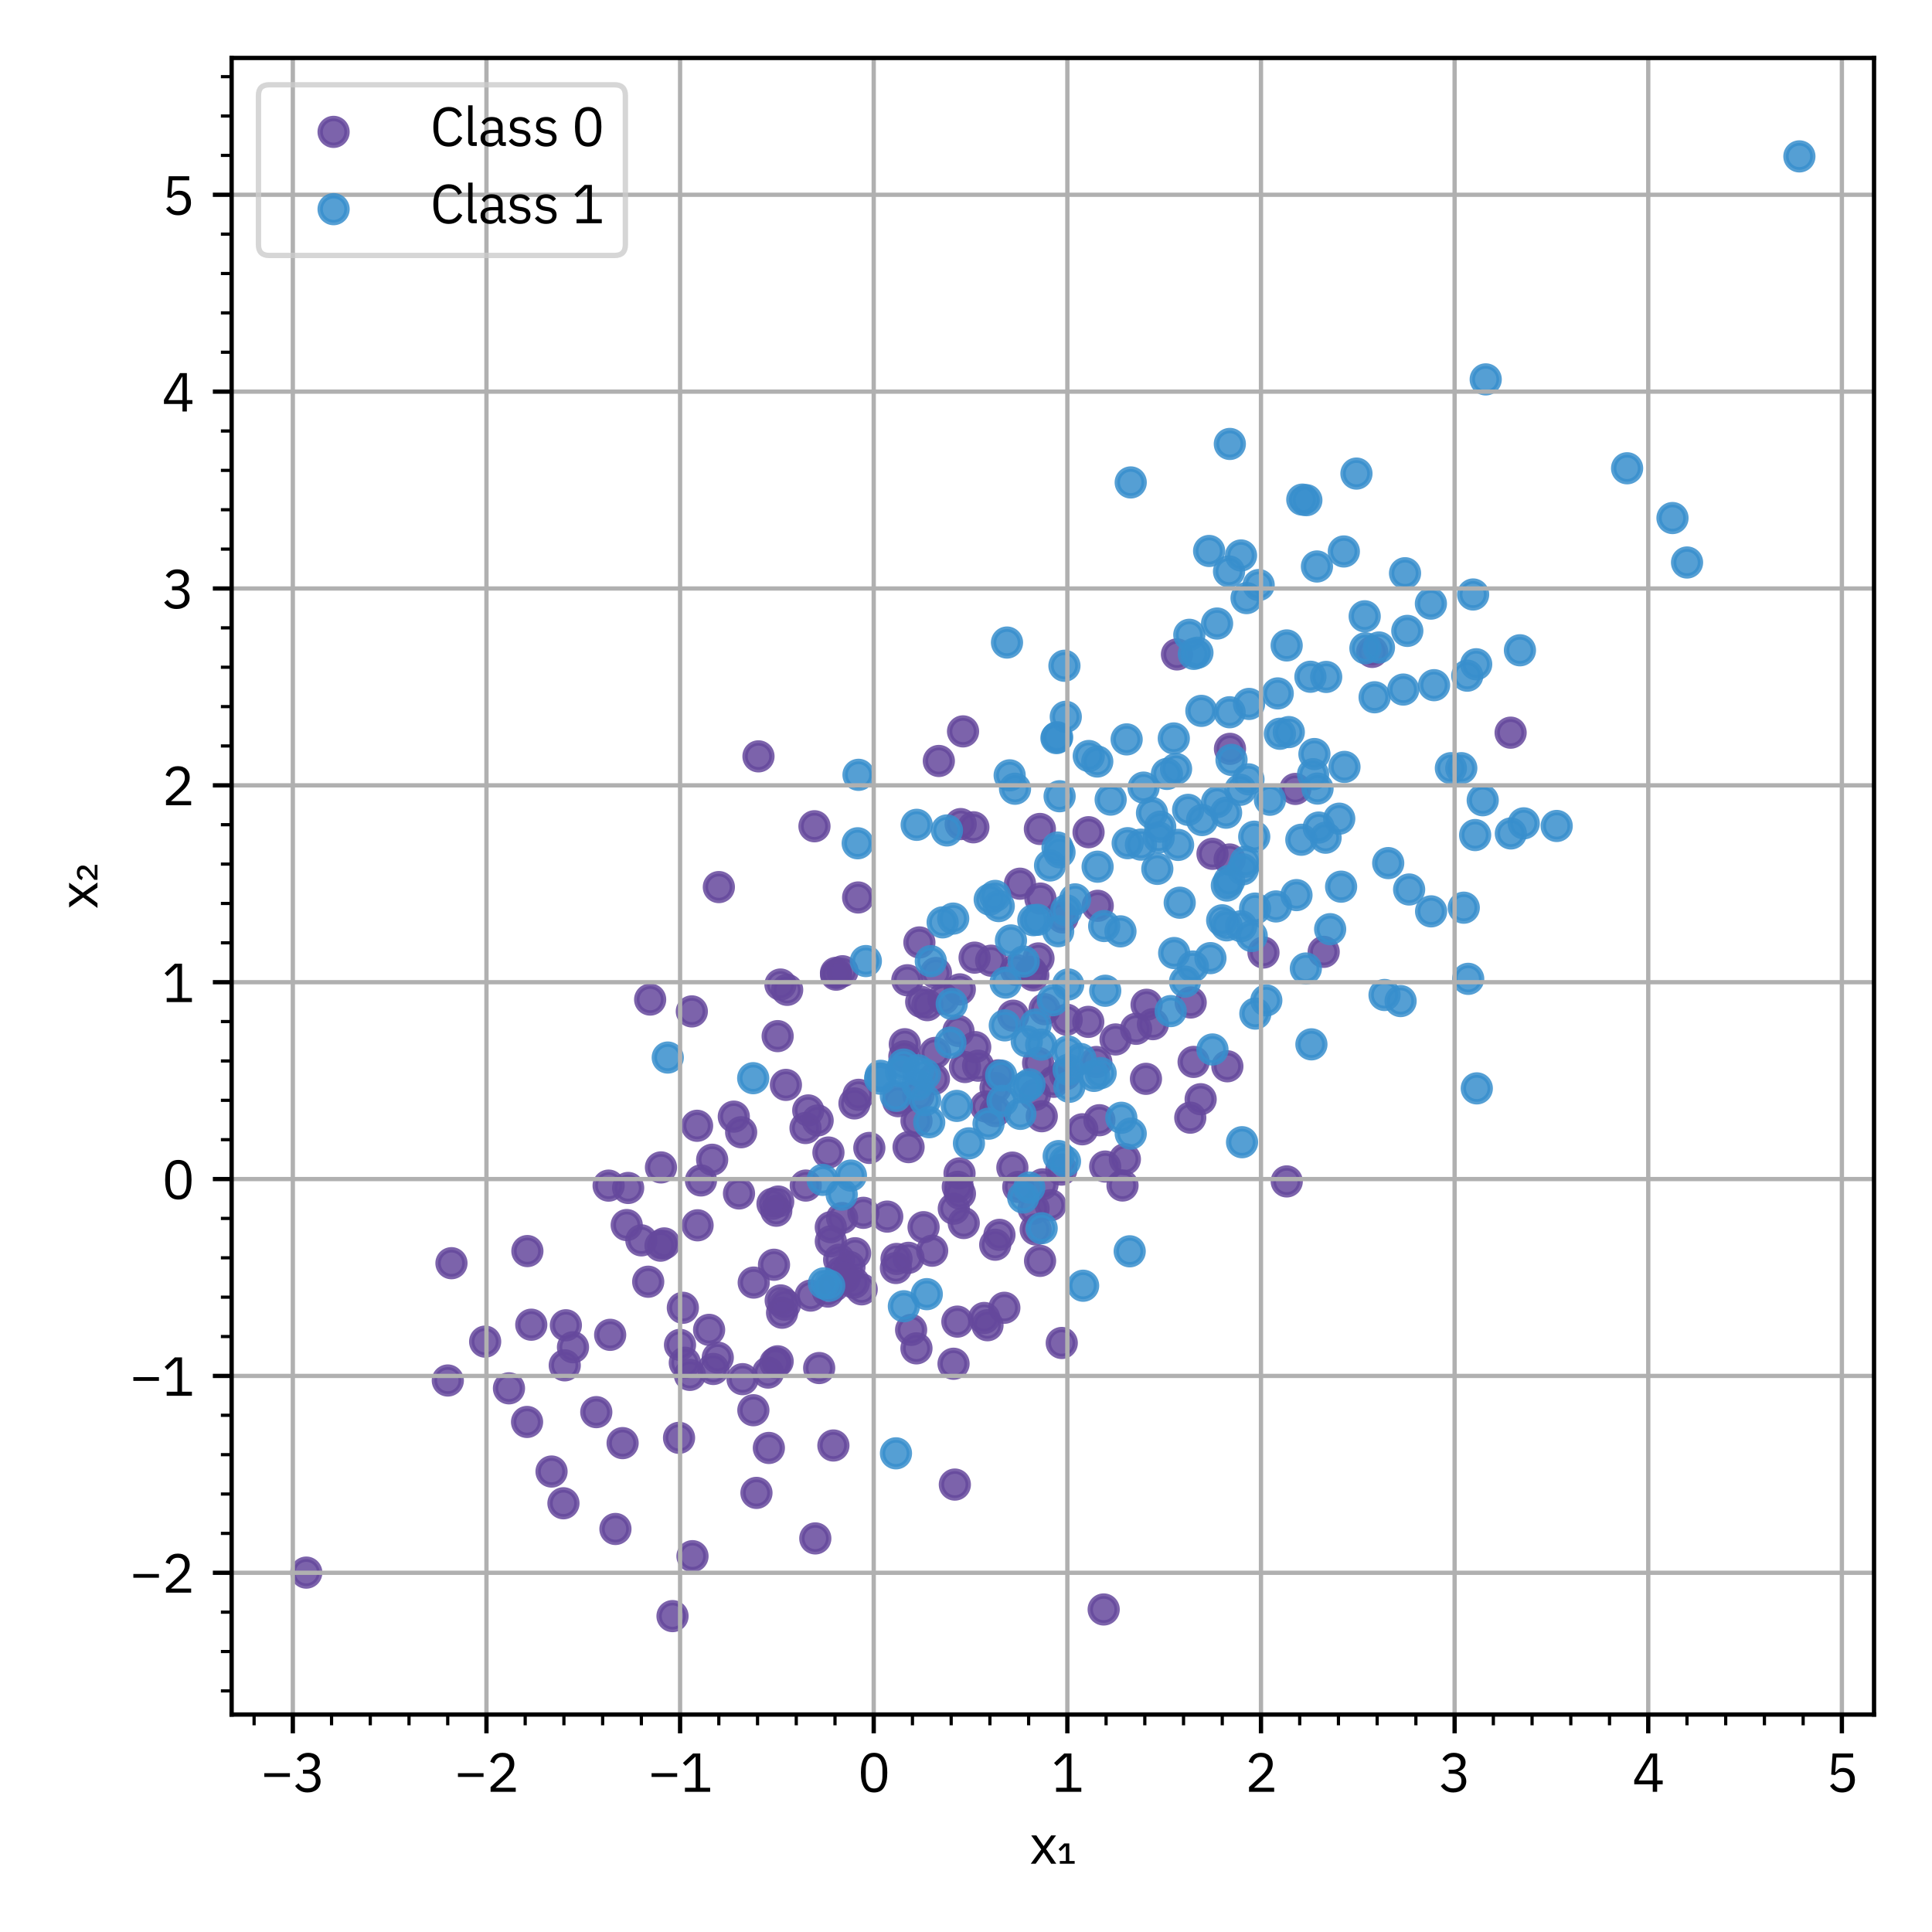 <?xml version="1.0" encoding="utf-8" standalone="no"?>
<!DOCTYPE svg PUBLIC "-//W3C//DTD SVG 1.1//EN"
  "http://www.w3.org/Graphics/SVG/1.1/DTD/svg11.dtd">
<svg xmlns:xlink="http://www.w3.org/1999/xlink" width="360pt" height="360pt" viewBox="0 0 360 360" xmlns="http://www.w3.org/2000/svg" version="1.1">
 <defs>
  <style type="text/css">*{stroke-linejoin: round; stroke-linecap: butt}</style>
 </defs>
 <g id="figure_1">
  <g id="patch_1">
   <path d="M 0 360 
L 360 360 
L 360 0 
L 0 0 
L 0 360 
z
" style="fill: none"/>
  </g>
  <g id="axes_1">
   <g id="patch_2">
    <path d="M 43.16 319.48 
L 349.2 319.48 
L 349.2 10.8 
L 43.16 10.8 
L 43.16 319.48 
z
" style="fill: none"/>
   </g>
   <g id="PathCollection_1">
    <defs>
     <path id="m6571274ccb" d="M 0 2.5 
C 0.663 2.5 1.299 2.237 1.768 1.768 
C 2.237 1.299 2.5 0.663 2.5 0 
C 2.5 -0.663 2.237 -1.299 1.768 -1.768 
C 1.299 -2.237 0.663 -2.5 0 -2.5 
C -0.663 -2.5 -1.299 -2.237 -1.768 -1.768 
C -2.237 -1.299 -2.5 -0.663 -2.5 0 
C -2.5 0.663 -2.237 1.299 -1.768 1.768 
C -1.299 2.237 -0.663 2.5 0 2.5 
z
" style="stroke: #65489d; stroke-opacity: 0.85"/>
    </defs>
    <g clip-path="url(#p619ffba281)">
     <use xlink:href="#m6571274ccb" x="160.88" y="225.992" style="fill: #65489d; fill-opacity: 0.85; stroke: #65489d; stroke-opacity: 0.85"/>
     <use xlink:href="#m6571274ccb" x="140.446" y="238.991" style="fill: #65489d; fill-opacity: 0.85; stroke: #65489d; stroke-opacity: 0.85"/>
     <use xlink:href="#m6571274ccb" x="174.258" y="196.193" style="fill: #65489d; fill-opacity: 0.85; stroke: #65489d; stroke-opacity: 0.85"/>
     <use xlink:href="#m6571274ccb" x="105.442" y="246.946" style="fill: #65489d; fill-opacity: 0.85; stroke: #65489d; stroke-opacity: 0.85"/>
     <use xlink:href="#m6571274ccb" x="205.934" y="217.37" style="fill: #65489d; fill-opacity: 0.85; stroke: #65489d; stroke-opacity: 0.85"/>
     <use xlink:href="#m6571274ccb" x="182.252" y="198.573" style="fill: #65489d; fill-opacity: 0.85; stroke: #65489d; stroke-opacity: 0.85"/>
     <use xlink:href="#m6571274ccb" x="241.367" y="147.007" style="fill: #65489d; fill-opacity: 0.85; stroke: #65489d; stroke-opacity: 0.85"/>
     <use xlink:href="#m6571274ccb" x="214.828" y="190.835" style="fill: #65489d; fill-opacity: 0.85; stroke: #65489d; stroke-opacity: 0.85"/>
     <use xlink:href="#m6571274ccb" x="185.473" y="207.032" style="fill: #65489d; fill-opacity: 0.85; stroke: #65489d; stroke-opacity: 0.85"/>
     <use xlink:href="#m6571274ccb" x="132.7" y="216.103" style="fill: #65489d; fill-opacity: 0.85; stroke: #65489d; stroke-opacity: 0.85"/>
     <use xlink:href="#m6571274ccb" x="144.905" y="193.067" style="fill: #65489d; fill-opacity: 0.85; stroke: #65489d; stroke-opacity: 0.85"/>
     <use xlink:href="#m6571274ccb" x="178.6" y="192.109" style="fill: #65489d; fill-opacity: 0.85; stroke: #65489d; stroke-opacity: 0.85"/>
     <use xlink:href="#m6571274ccb" x="132.132" y="247.8" style="fill: #65489d; fill-opacity: 0.85; stroke: #65489d; stroke-opacity: 0.85"/>
     <use xlink:href="#m6571274ccb" x="201.672" y="210.427" style="fill: #65489d; fill-opacity: 0.85; stroke: #65489d; stroke-opacity: 0.85"/>
     <use xlink:href="#m6571274ccb" x="174.024" y="201.07" style="fill: #65489d; fill-opacity: 0.85; stroke: #65489d; stroke-opacity: 0.85"/>
     <use xlink:href="#m6571274ccb" x="198.762" y="190.007" style="fill: #65489d; fill-opacity: 0.85; stroke: #65489d; stroke-opacity: 0.85"/>
     <use xlink:href="#m6571274ccb" x="159.217" y="205.604" style="fill: #65489d; fill-opacity: 0.85; stroke: #65489d; stroke-opacity: 0.85"/>
     <use xlink:href="#m6571274ccb" x="150.144" y="220.913" style="fill: #65489d; fill-opacity: 0.85; stroke: #65489d; stroke-opacity: 0.85"/>
     <use xlink:href="#m6571274ccb" x="185.997" y="200.375" style="fill: #65489d; fill-opacity: 0.85; stroke: #65489d; stroke-opacity: 0.85"/>
     <use xlink:href="#m6571274ccb" x="113.408" y="220.922" style="fill: #65489d; fill-opacity: 0.85; stroke: #65489d; stroke-opacity: 0.85"/>
     <use xlink:href="#m6571274ccb" x="179.009" y="153.556" style="fill: #65489d; fill-opacity: 0.85; stroke: #65489d; stroke-opacity: 0.85"/>
     <use xlink:href="#m6571274ccb" x="106.765" y="251.04" style="fill: #65489d; fill-opacity: 0.85; stroke: #65489d; stroke-opacity: 0.85"/>
     <use xlink:href="#m6571274ccb" x="159.336" y="233.526" style="fill: #65489d; fill-opacity: 0.85; stroke: #65489d; stroke-opacity: 0.85"/>
     <use xlink:href="#m6571274ccb" x="84.123" y="235.379" style="fill: #65489d; fill-opacity: 0.85; stroke: #65489d; stroke-opacity: 0.85"/>
     <use xlink:href="#m6571274ccb" x="83.444" y="257.236" style="fill: #65489d; fill-opacity: 0.85; stroke: #65489d; stroke-opacity: 0.85"/>
     <use xlink:href="#m6571274ccb" x="170.769" y="251.247" style="fill: #65489d; fill-opacity: 0.85; stroke: #65489d; stroke-opacity: 0.85"/>
     <use xlink:href="#m6571274ccb" x="152.357" y="208.785" style="fill: #65489d; fill-opacity: 0.85; stroke: #65489d; stroke-opacity: 0.85"/>
     <use xlink:href="#m6571274ccb" x="198.007" y="170.948" style="fill: #65489d; fill-opacity: 0.85; stroke: #65489d; stroke-opacity: 0.85"/>
     <use xlink:href="#m6571274ccb" x="137.702" y="222.385" style="fill: #65489d; fill-opacity: 0.85; stroke: #65489d; stroke-opacity: 0.85"/>
     <use xlink:href="#m6571274ccb" x="211.695" y="191.705" style="fill: #65489d; fill-opacity: 0.85; stroke: #65489d; stroke-opacity: 0.85"/>
     <use xlink:href="#m6571274ccb" x="195.765" y="224.571" style="fill: #65489d; fill-opacity: 0.85; stroke: #65489d; stroke-opacity: 0.85"/>
     <use xlink:href="#m6571274ccb" x="114.676" y="284.902" style="fill: #65489d; fill-opacity: 0.85; stroke: #65489d; stroke-opacity: 0.85"/>
     <use xlink:href="#m6571274ccb" x="156.361" y="234.735" style="fill: #65489d; fill-opacity: 0.85; stroke: #65489d; stroke-opacity: 0.85"/>
     <use xlink:href="#m6571274ccb" x="90.4" y="249.992" style="fill: #65489d; fill-opacity: 0.85; stroke: #65489d; stroke-opacity: 0.85"/>
     <use xlink:href="#m6571274ccb" x="177.921" y="276.627" style="fill: #65489d; fill-opacity: 0.85; stroke: #65489d; stroke-opacity: 0.85"/>
     <use xlink:href="#m6571274ccb" x="150.095" y="210.191" style="fill: #65489d; fill-opacity: 0.85; stroke: #65489d; stroke-opacity: 0.85"/>
     <use xlink:href="#m6571274ccb" x="140.377" y="262.775" style="fill: #65489d; fill-opacity: 0.85; stroke: #65489d; stroke-opacity: 0.85"/>
     <use xlink:href="#m6571274ccb" x="125.313" y="301.139" style="fill: #65489d; fill-opacity: 0.85; stroke: #65489d; stroke-opacity: 0.85"/>
     <use xlink:href="#m6571274ccb" x="169.066" y="182.657" style="fill: #65489d; fill-opacity: 0.85; stroke: #65489d; stroke-opacity: 0.85"/>
     <use xlink:href="#m6571274ccb" x="128.912" y="188.461" style="fill: #65489d; fill-opacity: 0.85; stroke: #65489d; stroke-opacity: 0.85"/>
     <use xlink:href="#m6571274ccb" x="166.939" y="236.272" style="fill: #65489d; fill-opacity: 0.85; stroke: #65489d; stroke-opacity: 0.85"/>
     <use xlink:href="#m6571274ccb" x="192.596" y="225.212" style="fill: #65489d; fill-opacity: 0.85; stroke: #65489d; stroke-opacity: 0.85"/>
     <use xlink:href="#m6571274ccb" x="193.866" y="167.439" style="fill: #65489d; fill-opacity: 0.85; stroke: #65489d; stroke-opacity: 0.85"/>
     <use xlink:href="#m6571274ccb" x="123.162" y="217.531" style="fill: #65489d; fill-opacity: 0.85; stroke: #65489d; stroke-opacity: 0.85"/>
     <use xlink:href="#m6571274ccb" x="159.903" y="167.233" style="fill: #65489d; fill-opacity: 0.85; stroke: #65489d; stroke-opacity: 0.85"/>
     <use xlink:href="#m6571274ccb" x="146.676" y="184.444" style="fill: #65489d; fill-opacity: 0.85; stroke: #65489d; stroke-opacity: 0.85"/>
     <use xlink:href="#m6571274ccb" x="188.639" y="217.566" style="fill: #65489d; fill-opacity: 0.85; stroke: #65489d; stroke-opacity: 0.85"/>
     <use xlink:href="#m6571274ccb" x="138.101" y="210.975" style="fill: #65489d; fill-opacity: 0.85; stroke: #65489d; stroke-opacity: 0.85"/>
     <use xlink:href="#m6571274ccb" x="167.057" y="234.588" style="fill: #65489d; fill-opacity: 0.85; stroke: #65489d; stroke-opacity: 0.85"/>
     <use xlink:href="#m6571274ccb" x="228.703" y="198.687" style="fill: #65489d; fill-opacity: 0.85; stroke: #65489d; stroke-opacity: 0.85"/>
     <use xlink:href="#m6571274ccb" x="130.614" y="219.957" style="fill: #65489d; fill-opacity: 0.85; stroke: #65489d; stroke-opacity: 0.85"/>
     <use xlink:href="#m6571274ccb" x="185.443" y="231.934" style="fill: #65489d; fill-opacity: 0.85; stroke: #65489d; stroke-opacity: 0.85"/>
     <use xlink:href="#m6571274ccb" x="155.291" y="269.348" style="fill: #65489d; fill-opacity: 0.85; stroke: #65489d; stroke-opacity: 0.85"/>
     <use xlink:href="#m6571274ccb" x="175.797" y="186.117" style="fill: #65489d; fill-opacity: 0.85; stroke: #65489d; stroke-opacity: 0.85"/>
     <use xlink:href="#m6571274ccb" x="229.186" y="139.537" style="fill: #65489d; fill-opacity: 0.85; stroke: #65489d; stroke-opacity: 0.85"/>
     <use xlink:href="#m6571274ccb" x="179.812" y="198.824" style="fill: #65489d; fill-opacity: 0.85; stroke: #65489d; stroke-opacity: 0.85"/>
     <use xlink:href="#m6571274ccb" x="161.987" y="213.901" style="fill: #65489d; fill-opacity: 0.85; stroke: #65489d; stroke-opacity: 0.85"/>
     <use xlink:href="#m6571274ccb" x="152.64" y="254.916" style="fill: #65489d; fill-opacity: 0.85; stroke: #65489d; stroke-opacity: 0.85"/>
     <use xlink:href="#m6571274ccb" x="105.233" y="254.41" style="fill: #65489d; fill-opacity: 0.85; stroke: #65489d; stroke-opacity: 0.85"/>
     <use xlink:href="#m6571274ccb" x="116.781" y="228.273" style="fill: #65489d; fill-opacity: 0.85; stroke: #65489d; stroke-opacity: 0.85"/>
     <use xlink:href="#m6571274ccb" x="123.769" y="231.693" style="fill: #65489d; fill-opacity: 0.85; stroke: #65489d; stroke-opacity: 0.85"/>
     <use xlink:href="#m6571274ccb" x="183.388" y="245.586" style="fill: #65489d; fill-opacity: 0.85; stroke: #65489d; stroke-opacity: 0.85"/>
     <use xlink:href="#m6571274ccb" x="179.58" y="227.893" style="fill: #65489d; fill-opacity: 0.85; stroke: #65489d; stroke-opacity: 0.85"/>
     <use xlink:href="#m6571274ccb" x="204.549" y="168.781" style="fill: #65489d; fill-opacity: 0.85; stroke: #65489d; stroke-opacity: 0.85"/>
     <use xlink:href="#m6571274ccb" x="197.77" y="217.94" style="fill: #65489d; fill-opacity: 0.85; stroke: #65489d; stroke-opacity: 0.85"/>
     <use xlink:href="#m6571274ccb" x="192.133" y="181.077" style="fill: #65489d; fill-opacity: 0.85; stroke: #65489d; stroke-opacity: 0.85"/>
     <use xlink:href="#m6571274ccb" x="129.892" y="209.773" style="fill: #65489d; fill-opacity: 0.85; stroke: #65489d; stroke-opacity: 0.85"/>
     <use xlink:href="#m6571274ccb" x="146.444" y="202.153" style="fill: #65489d; fill-opacity: 0.85; stroke: #65489d; stroke-opacity: 0.85"/>
     <use xlink:href="#m6571274ccb" x="98.994" y="246.839" style="fill: #65489d; fill-opacity: 0.85; stroke: #65489d; stroke-opacity: 0.85"/>
     <use xlink:href="#m6571274ccb" x="219.311" y="121.941" style="fill: #65489d; fill-opacity: 0.85; stroke: #65489d; stroke-opacity: 0.85"/>
     <use xlink:href="#m6571274ccb" x="145.008" y="223.891" style="fill: #65489d; fill-opacity: 0.85; stroke: #65489d; stroke-opacity: 0.85"/>
     <use xlink:href="#m6571274ccb" x="144.649" y="225.601" style="fill: #65489d; fill-opacity: 0.85; stroke: #65489d; stroke-opacity: 0.85"/>
     <use xlink:href="#m6571274ccb" x="158.289" y="236.067" style="fill: #65489d; fill-opacity: 0.85; stroke: #65489d; stroke-opacity: 0.85"/>
     <use xlink:href="#m6571274ccb" x="225.931" y="159.096" style="fill: #65489d; fill-opacity: 0.85; stroke: #65489d; stroke-opacity: 0.85"/>
     <use xlink:href="#m6571274ccb" x="171.314" y="175.611" style="fill: #65489d; fill-opacity: 0.85; stroke: #65489d; stroke-opacity: 0.85"/>
     <use xlink:href="#m6571274ccb" x="170.777" y="208.856" style="fill: #65489d; fill-opacity: 0.85; stroke: #65489d; stroke-opacity: 0.85"/>
     <use xlink:href="#m6571274ccb" x="198.462" y="200.202" style="fill: #65489d; fill-opacity: 0.85; stroke: #65489d; stroke-opacity: 0.85"/>
     <use xlink:href="#m6571274ccb" x="187.145" y="243.688" style="fill: #65489d; fill-opacity: 0.85; stroke: #65489d; stroke-opacity: 0.85"/>
     <use xlink:href="#m6571274ccb" x="154.813" y="231.305" style="fill: #65489d; fill-opacity: 0.85; stroke: #65489d; stroke-opacity: 0.85"/>
     <use xlink:href="#m6571274ccb" x="239.767" y="220.139" style="fill: #65489d; fill-opacity: 0.85; stroke: #65489d; stroke-opacity: 0.85"/>
     <use xlink:href="#m6571274ccb" x="151.05" y="241.414" style="fill: #65489d; fill-opacity: 0.85; stroke: #65489d; stroke-opacity: 0.85"/>
     <use xlink:href="#m6571274ccb" x="183.72" y="206.185" style="fill: #65489d; fill-opacity: 0.85; stroke: #65489d; stroke-opacity: 0.85"/>
     <use xlink:href="#m6571274ccb" x="104.989" y="280.114" style="fill: #65489d; fill-opacity: 0.85; stroke: #65489d; stroke-opacity: 0.85"/>
     <use xlink:href="#m6571274ccb" x="184.005" y="246.936" style="fill: #65489d; fill-opacity: 0.85; stroke: #65489d; stroke-opacity: 0.85"/>
     <use xlink:href="#m6571274ccb" x="94.839" y="258.696" style="fill: #65489d; fill-opacity: 0.85; stroke: #65489d; stroke-opacity: 0.85"/>
     <use xlink:href="#m6571274ccb" x="127.605" y="253.923" style="fill: #65489d; fill-opacity: 0.85; stroke: #65489d; stroke-opacity: 0.85"/>
     <use xlink:href="#m6571274ccb" x="127.238" y="243.689" style="fill: #65489d; fill-opacity: 0.85; stroke: #65489d; stroke-opacity: 0.85"/>
     <use xlink:href="#m6571274ccb" x="145.473" y="242.315" style="fill: #65489d; fill-opacity: 0.85; stroke: #65489d; stroke-opacity: 0.85"/>
     <use xlink:href="#m6571274ccb" x="193.768" y="154.465" style="fill: #65489d; fill-opacity: 0.85; stroke: #65489d; stroke-opacity: 0.85"/>
     <use xlink:href="#m6571274ccb" x="229.121" y="160.152" style="fill: #65489d; fill-opacity: 0.85; stroke: #65489d; stroke-opacity: 0.85"/>
     <use xlink:href="#m6571274ccb" x="186.233" y="230.097" style="fill: #65489d; fill-opacity: 0.85; stroke: #65489d; stroke-opacity: 0.85"/>
     <use xlink:href="#m6571274ccb" x="146.252" y="243.102" style="fill: #65489d; fill-opacity: 0.85; stroke: #65489d; stroke-opacity: 0.85"/>
     <use xlink:href="#m6571274ccb" x="168.516" y="196.839" style="fill: #65489d; fill-opacity: 0.85; stroke: #65489d; stroke-opacity: 0.85"/>
     <use xlink:href="#m6571274ccb" x="155.773" y="181.278" style="fill: #65489d; fill-opacity: 0.85; stroke: #65489d; stroke-opacity: 0.85"/>
     <use xlink:href="#m6571274ccb" x="159.117" y="239.012" style="fill: #65489d; fill-opacity: 0.85; stroke: #65489d; stroke-opacity: 0.85"/>
     <use xlink:href="#m6571274ccb" x="246.651" y="177.364" style="fill: #65489d; fill-opacity: 0.85; stroke: #65489d; stroke-opacity: 0.85"/>
     <use xlink:href="#m6571274ccb" x="128.549" y="256.188" style="fill: #65489d; fill-opacity: 0.85; stroke: #65489d; stroke-opacity: 0.85"/>
     <use xlink:href="#m6571274ccb" x="145.427" y="183.454" style="fill: #65489d; fill-opacity: 0.85; stroke: #65489d; stroke-opacity: 0.85"/>
     <use xlink:href="#m6571274ccb" x="213.648" y="187.225" style="fill: #65489d; fill-opacity: 0.85; stroke: #65489d; stroke-opacity: 0.85"/>
     <use xlink:href="#m6571274ccb" x="168.595" y="194.576" style="fill: #65489d; fill-opacity: 0.85; stroke: #65489d; stroke-opacity: 0.85"/>
     <use xlink:href="#m6571274ccb" x="194.116" y="207.993" style="fill: #65489d; fill-opacity: 0.85; stroke: #65489d; stroke-opacity: 0.85"/>
     <use xlink:href="#m6571274ccb" x="202.837" y="155.072" style="fill: #65489d; fill-opacity: 0.85; stroke: #65489d; stroke-opacity: 0.85"/>
     <use xlink:href="#m6571274ccb" x="144.477" y="253.963" style="fill: #65489d; fill-opacity: 0.85; stroke: #65489d; stroke-opacity: 0.85"/>
     <use xlink:href="#m6571274ccb" x="178.392" y="246.264" style="fill: #65489d; fill-opacity: 0.85; stroke: #65489d; stroke-opacity: 0.85"/>
     <use xlink:href="#m6571274ccb" x="155.797" y="181.616" style="fill: #65489d; fill-opacity: 0.85; stroke: #65489d; stroke-opacity: 0.85"/>
     <use xlink:href="#m6571274ccb" x="121.146" y="186.253" style="fill: #65489d; fill-opacity: 0.85; stroke: #65489d; stroke-opacity: 0.85"/>
     <use xlink:href="#m6571274ccb" x="178.846" y="184.354" style="fill: #65489d; fill-opacity: 0.85; stroke: #65489d; stroke-opacity: 0.85"/>
     <use xlink:href="#m6571274ccb" x="159.985" y="204.004" style="fill: #65489d; fill-opacity: 0.85; stroke: #65489d; stroke-opacity: 0.85"/>
     <use xlink:href="#m6571274ccb" x="172.093" y="228.669" style="fill: #65489d; fill-opacity: 0.85; stroke: #65489d; stroke-opacity: 0.85"/>
     <use xlink:href="#m6571274ccb" x="141.332" y="140.937" style="fill: #65489d; fill-opacity: 0.85; stroke: #65489d; stroke-opacity: 0.85"/>
     <use xlink:href="#m6571274ccb" x="197.842" y="250.245" style="fill: #65489d; fill-opacity: 0.85; stroke: #65489d; stroke-opacity: 0.85"/>
     <use xlink:href="#m6571274ccb" x="172.796" y="187.297" style="fill: #65489d; fill-opacity: 0.85; stroke: #65489d; stroke-opacity: 0.85"/>
     <use xlink:href="#m6571274ccb" x="156.99" y="180.978" style="fill: #65489d; fill-opacity: 0.85; stroke: #65489d; stroke-opacity: 0.85"/>
     <use xlink:href="#m6571274ccb" x="132.915" y="255.087" style="fill: #65489d; fill-opacity: 0.85; stroke: #65489d; stroke-opacity: 0.85"/>
     <use xlink:href="#m6571274ccb" x="194.258" y="220.69" style="fill: #65489d; fill-opacity: 0.85; stroke: #65489d; stroke-opacity: 0.85"/>
     <use xlink:href="#m6571274ccb" x="209.164" y="220.901" style="fill: #65489d; fill-opacity: 0.85; stroke: #65489d; stroke-opacity: 0.85"/>
     <use xlink:href="#m6571274ccb" x="98.271" y="233.12" style="fill: #65489d; fill-opacity: 0.85; stroke: #65489d; stroke-opacity: 0.85"/>
     <use xlink:href="#m6571274ccb" x="222.41" y="197.872" style="fill: #65489d; fill-opacity: 0.85; stroke: #65489d; stroke-opacity: 0.85"/>
     <use xlink:href="#m6571274ccb" x="235.43" y="177.488" style="fill: #65489d; fill-opacity: 0.85; stroke: #65489d; stroke-opacity: 0.85"/>
     <use xlink:href="#m6571274ccb" x="281.482" y="136.523" style="fill: #65489d; fill-opacity: 0.85; stroke: #65489d; stroke-opacity: 0.85"/>
     <use xlink:href="#m6571274ccb" x="126.53" y="267.921" style="fill: #65489d; fill-opacity: 0.85; stroke: #65489d; stroke-opacity: 0.85"/>
     <use xlink:href="#m6571274ccb" x="143.117" y="255.759" style="fill: #65489d; fill-opacity: 0.85; stroke: #65489d; stroke-opacity: 0.85"/>
     <use xlink:href="#m6571274ccb" x="102.772" y="274.198" style="fill: #65489d; fill-opacity: 0.85; stroke: #65489d; stroke-opacity: 0.85"/>
     <use xlink:href="#m6571274ccb" x="133.948" y="165.296" style="fill: #65489d; fill-opacity: 0.85; stroke: #65489d; stroke-opacity: 0.85"/>
     <use xlink:href="#m6571274ccb" x="192.982" y="229.088" style="fill: #65489d; fill-opacity: 0.85; stroke: #65489d; stroke-opacity: 0.85"/>
     <use xlink:href="#m6571274ccb" x="156.916" y="226.961" style="fill: #65489d; fill-opacity: 0.85; stroke: #65489d; stroke-opacity: 0.85"/>
     <use xlink:href="#m6571274ccb" x="143.265" y="269.804" style="fill: #65489d; fill-opacity: 0.85; stroke: #65489d; stroke-opacity: 0.85"/>
     <use xlink:href="#m6571274ccb" x="123.077" y="232.113" style="fill: #65489d; fill-opacity: 0.85; stroke: #65489d; stroke-opacity: 0.85"/>
     <use xlink:href="#m6571274ccb" x="181.718" y="195.116" style="fill: #65489d; fill-opacity: 0.85; stroke: #65489d; stroke-opacity: 0.85"/>
     <use xlink:href="#m6571274ccb" x="151.764" y="153.962" style="fill: #65489d; fill-opacity: 0.85; stroke: #65489d; stroke-opacity: 0.85"/>
     <use xlink:href="#m6571274ccb" x="192.84" y="204.03" style="fill: #65489d; fill-opacity: 0.85; stroke: #65489d; stroke-opacity: 0.85"/>
     <use xlink:href="#m6571274ccb" x="202.786" y="190.409" style="fill: #65489d; fill-opacity: 0.85; stroke: #65489d; stroke-opacity: 0.85"/>
     <use xlink:href="#m6571274ccb" x="150.606" y="206.912" style="fill: #65489d; fill-opacity: 0.85; stroke: #65489d; stroke-opacity: 0.85"/>
     <use xlink:href="#m6571274ccb" x="185.504" y="202.718" style="fill: #65489d; fill-opacity: 0.85; stroke: #65489d; stroke-opacity: 0.85"/>
     <use xlink:href="#m6571274ccb" x="221.868" y="186.799" style="fill: #65489d; fill-opacity: 0.85; stroke: #65489d; stroke-opacity: 0.85"/>
     <use xlink:href="#m6571274ccb" x="57.071" y="293.034" style="fill: #65489d; fill-opacity: 0.85; stroke: #65489d; stroke-opacity: 0.85"/>
     <use xlink:href="#m6571274ccb" x="209.603" y="216.001" style="fill: #65489d; fill-opacity: 0.85; stroke: #65489d; stroke-opacity: 0.85"/>
     <use xlink:href="#m6571274ccb" x="194.639" y="188.048" style="fill: #65489d; fill-opacity: 0.85; stroke: #65489d; stroke-opacity: 0.85"/>
     <use xlink:href="#m6571274ccb" x="173.695" y="233.05" style="fill: #65489d; fill-opacity: 0.85; stroke: #65489d; stroke-opacity: 0.85"/>
     <use xlink:href="#m6571274ccb" x="181.374" y="154.155" style="fill: #65489d; fill-opacity: 0.85; stroke: #65489d; stroke-opacity: 0.85"/>
     <use xlink:href="#m6571274ccb" x="154.273" y="240.664" style="fill: #65489d; fill-opacity: 0.85; stroke: #65489d; stroke-opacity: 0.85"/>
     <use xlink:href="#m6571274ccb" x="178.471" y="221.147" style="fill: #65489d; fill-opacity: 0.85; stroke: #65489d; stroke-opacity: 0.85"/>
     <use xlink:href="#m6571274ccb" x="255.689" y="121.474" style="fill: #65489d; fill-opacity: 0.85; stroke: #65489d; stroke-opacity: 0.85"/>
     <use xlink:href="#m6571274ccb" x="213.532" y="201.025" style="fill: #65489d; fill-opacity: 0.85; stroke: #65489d; stroke-opacity: 0.85"/>
     <use xlink:href="#m6571274ccb" x="171.651" y="186.68" style="fill: #65489d; fill-opacity: 0.85; stroke: #65489d; stroke-opacity: 0.85"/>
     <use xlink:href="#m6571274ccb" x="223.723" y="204.825" style="fill: #65489d; fill-opacity: 0.85; stroke: #65489d; stroke-opacity: 0.85"/>
     <use xlink:href="#m6571274ccb" x="129.984" y="228.318" style="fill: #65489d; fill-opacity: 0.85; stroke: #65489d; stroke-opacity: 0.85"/>
     <use xlink:href="#m6571274ccb" x="184.677" y="179.012" style="fill: #65489d; fill-opacity: 0.85; stroke: #65489d; stroke-opacity: 0.85"/>
     <use xlink:href="#m6571274ccb" x="167.355" y="205.189" style="fill: #65489d; fill-opacity: 0.85; stroke: #65489d; stroke-opacity: 0.85"/>
     <use xlink:href="#m6571274ccb" x="190.059" y="164.666" style="fill: #65489d; fill-opacity: 0.85; stroke: #65489d; stroke-opacity: 0.85"/>
     <use xlink:href="#m6571274ccb" x="113.695" y="248.727" style="fill: #65489d; fill-opacity: 0.85; stroke: #65489d; stroke-opacity: 0.85"/>
     <use xlink:href="#m6571274ccb" x="205.655" y="299.901" style="fill: #65489d; fill-opacity: 0.85; stroke: #65489d; stroke-opacity: 0.85"/>
     <use xlink:href="#m6571274ccb" x="154.805" y="228.668" style="fill: #65489d; fill-opacity: 0.85; stroke: #65489d; stroke-opacity: 0.85"/>
     <use xlink:href="#m6571274ccb" x="177.726" y="225.22" style="fill: #65489d; fill-opacity: 0.85; stroke: #65489d; stroke-opacity: 0.85"/>
     <use xlink:href="#m6571274ccb" x="154.369" y="214.756" style="fill: #65489d; fill-opacity: 0.85; stroke: #65489d; stroke-opacity: 0.85"/>
     <use xlink:href="#m6571274ccb" x="178.794" y="218.646" style="fill: #65489d; fill-opacity: 0.85; stroke: #65489d; stroke-opacity: 0.85"/>
     <use xlink:href="#m6571274ccb" x="140.955" y="278.18" style="fill: #65489d; fill-opacity: 0.85; stroke: #65489d; stroke-opacity: 0.85"/>
     <use xlink:href="#m6571274ccb" x="126.708" y="250.598" style="fill: #65489d; fill-opacity: 0.85; stroke: #65489d; stroke-opacity: 0.85"/>
     <use xlink:href="#m6571274ccb" x="193.44" y="198.068" style="fill: #65489d; fill-opacity: 0.85; stroke: #65489d; stroke-opacity: 0.85"/>
     <use xlink:href="#m6571274ccb" x="181.602" y="178.442" style="fill: #65489d; fill-opacity: 0.85; stroke: #65489d; stroke-opacity: 0.85"/>
     <use xlink:href="#m6571274ccb" x="160.562" y="240.248" style="fill: #65489d; fill-opacity: 0.85; stroke: #65489d; stroke-opacity: 0.85"/>
     <use xlink:href="#m6571274ccb" x="193.507" y="178.588" style="fill: #65489d; fill-opacity: 0.85; stroke: #65489d; stroke-opacity: 0.85"/>
     <use xlink:href="#m6571274ccb" x="133.746" y="252.978" style="fill: #65489d; fill-opacity: 0.85; stroke: #65489d; stroke-opacity: 0.85"/>
     <use xlink:href="#m6571274ccb" x="155.372" y="239.594" style="fill: #65489d; fill-opacity: 0.85; stroke: #65489d; stroke-opacity: 0.85"/>
     <use xlink:href="#m6571274ccb" x="165.325" y="226.695" style="fill: #65489d; fill-opacity: 0.85; stroke: #65489d; stroke-opacity: 0.85"/>
     <use xlink:href="#m6571274ccb" x="177.677" y="254.114" style="fill: #65489d; fill-opacity: 0.85; stroke: #65489d; stroke-opacity: 0.85"/>
     <use xlink:href="#m6571274ccb" x="145.727" y="244.607" style="fill: #65489d; fill-opacity: 0.85; stroke: #65489d; stroke-opacity: 0.85"/>
     <use xlink:href="#m6571274ccb" x="156.724" y="237.048" style="fill: #65489d; fill-opacity: 0.85; stroke: #65489d; stroke-opacity: 0.85"/>
     <use xlink:href="#m6571274ccb" x="169.773" y="247.805" style="fill: #65489d; fill-opacity: 0.85; stroke: #65489d; stroke-opacity: 0.85"/>
     <use xlink:href="#m6571274ccb" x="151.918" y="286.661" style="fill: #65489d; fill-opacity: 0.85; stroke: #65489d; stroke-opacity: 0.85"/>
     <use xlink:href="#m6571274ccb" x="192.54" y="181.738" style="fill: #65489d; fill-opacity: 0.85; stroke: #65489d; stroke-opacity: 0.85"/>
     <use xlink:href="#m6571274ccb" x="111.11" y="263.132" style="fill: #65489d; fill-opacity: 0.85; stroke: #65489d; stroke-opacity: 0.85"/>
     <use xlink:href="#m6571274ccb" x="193.8" y="234.944" style="fill: #65489d; fill-opacity: 0.85; stroke: #65489d; stroke-opacity: 0.85"/>
     <use xlink:href="#m6571274ccb" x="169.299" y="213.75" style="fill: #65489d; fill-opacity: 0.85; stroke: #65489d; stroke-opacity: 0.85"/>
     <use xlink:href="#m6571274ccb" x="98.21" y="264.96" style="fill: #65489d; fill-opacity: 0.85; stroke: #65489d; stroke-opacity: 0.85"/>
     <use xlink:href="#m6571274ccb" x="179.448" y="136.284" style="fill: #65489d; fill-opacity: 0.85; stroke: #65489d; stroke-opacity: 0.85"/>
     <use xlink:href="#m6571274ccb" x="189.744" y="221.167" style="fill: #65489d; fill-opacity: 0.85; stroke: #65489d; stroke-opacity: 0.85"/>
     <use xlink:href="#m6571274ccb" x="116.014" y="268.904" style="fill: #65489d; fill-opacity: 0.85; stroke: #65489d; stroke-opacity: 0.85"/>
     <use xlink:href="#m6571274ccb" x="171.132" y="204.057" style="fill: #65489d; fill-opacity: 0.85; stroke: #65489d; stroke-opacity: 0.85"/>
     <use xlink:href="#m6571274ccb" x="119.512" y="231.125" style="fill: #65489d; fill-opacity: 0.85; stroke: #65489d; stroke-opacity: 0.85"/>
     <use xlink:href="#m6571274ccb" x="174.938" y="141.797" style="fill: #65489d; fill-opacity: 0.85; stroke: #65489d; stroke-opacity: 0.85"/>
     <use xlink:href="#m6571274ccb" x="138.368" y="256.986" style="fill: #65489d; fill-opacity: 0.85; stroke: #65489d; stroke-opacity: 0.85"/>
     <use xlink:href="#m6571274ccb" x="204.86" y="208.737" style="fill: #65489d; fill-opacity: 0.85; stroke: #65489d; stroke-opacity: 0.85"/>
     <use xlink:href="#m6571274ccb" x="169.28" y="234.378" style="fill: #65489d; fill-opacity: 0.85; stroke: #65489d; stroke-opacity: 0.85"/>
     <use xlink:href="#m6571274ccb" x="174.399" y="181.297" style="fill: #65489d; fill-opacity: 0.85; stroke: #65489d; stroke-opacity: 0.85"/>
     <use xlink:href="#m6571274ccb" x="157.407" y="238.134" style="fill: #65489d; fill-opacity: 0.85; stroke: #65489d; stroke-opacity: 0.85"/>
     <use xlink:href="#m6571274ccb" x="117.047" y="221.359" style="fill: #65489d; fill-opacity: 0.85; stroke: #65489d; stroke-opacity: 0.85"/>
     <use xlink:href="#m6571274ccb" x="207.861" y="193.687" style="fill: #65489d; fill-opacity: 0.85; stroke: #65489d; stroke-opacity: 0.85"/>
     <use xlink:href="#m6571274ccb" x="120.785" y="238.832" style="fill: #65489d; fill-opacity: 0.85; stroke: #65489d; stroke-opacity: 0.85"/>
     <use xlink:href="#m6571274ccb" x="136.733" y="208.069" style="fill: #65489d; fill-opacity: 0.85; stroke: #65489d; stroke-opacity: 0.85"/>
     <use xlink:href="#m6571274ccb" x="221.79" y="208.261" style="fill: #65489d; fill-opacity: 0.85; stroke: #65489d; stroke-opacity: 0.85"/>
     <use xlink:href="#m6571274ccb" x="188.791" y="189.26" style="fill: #65489d; fill-opacity: 0.85; stroke: #65489d; stroke-opacity: 0.85"/>
     <use xlink:href="#m6571274ccb" x="196.358" y="201.574" style="fill: #65489d; fill-opacity: 0.85; stroke: #65489d; stroke-opacity: 0.85"/>
     <use xlink:href="#m6571274ccb" x="204.281" y="197.889" style="fill: #65489d; fill-opacity: 0.85; stroke: #65489d; stroke-opacity: 0.85"/>
     <use xlink:href="#m6571274ccb" x="189.302" y="180.706" style="fill: #65489d; fill-opacity: 0.85; stroke: #65489d; stroke-opacity: 0.85"/>
     <use xlink:href="#m6571274ccb" x="144.906" y="253.661" style="fill: #65489d; fill-opacity: 0.85; stroke: #65489d; stroke-opacity: 0.85"/>
     <use xlink:href="#m6571274ccb" x="178.869" y="222.431" style="fill: #65489d; fill-opacity: 0.85; stroke: #65489d; stroke-opacity: 0.85"/>
     <use xlink:href="#m6571274ccb" x="144.224" y="235.669" style="fill: #65489d; fill-opacity: 0.85; stroke: #65489d; stroke-opacity: 0.85"/>
     <use xlink:href="#m6571274ccb" x="129.036" y="289.973" style="fill: #65489d; fill-opacity: 0.85; stroke: #65489d; stroke-opacity: 0.85"/>
     <use xlink:href="#m6571274ccb" x="143.943" y="224.31" style="fill: #65489d; fill-opacity: 0.85; stroke: #65489d; stroke-opacity: 0.85"/>
    </g>
   </g>
   <g id="PathCollection_2">
    <defs>
     <path id="m45f18cd71f" d="M 0 2.5 
C 0.663 2.5 1.299 2.237 1.768 1.768 
C 2.237 1.299 2.5 0.663 2.5 0 
C 2.5 -0.663 2.237 -1.299 1.768 -1.768 
C 1.299 -2.237 0.663 -2.5 0 -2.5 
C -0.663 -2.5 -1.299 -2.237 -1.768 -1.768 
C -2.237 -1.299 -2.5 -0.663 -2.5 0 
C -2.5 0.663 -2.237 1.299 -1.768 1.768 
C -1.299 2.237 -0.663 2.5 0 2.5 
z
" style="stroke: #388ecc; stroke-opacity: 0.85"/>
    </defs>
    <g clip-path="url(#p619ffba281)">
     <use xlink:href="#m45f18cd71f" x="219.142" y="143.279" style="fill: #388ecc; fill-opacity: 0.85; stroke: #388ecc; stroke-opacity: 0.85"/>
     <use xlink:href="#m45f18cd71f" x="229.161" y="82.723" style="fill: #388ecc; fill-opacity: 0.85; stroke: #388ecc; stroke-opacity: 0.85"/>
     <use xlink:href="#m45f18cd71f" x="245.394" y="105.557" style="fill: #388ecc; fill-opacity: 0.85; stroke: #388ecc; stroke-opacity: 0.85"/>
     <use xlink:href="#m45f18cd71f" x="234.536" y="109.015" style="fill: #388ecc; fill-opacity: 0.85; stroke: #388ecc; stroke-opacity: 0.85"/>
     <use xlink:href="#m45f18cd71f" x="226.787" y="149.455" style="fill: #388ecc; fill-opacity: 0.85; stroke: #388ecc; stroke-opacity: 0.85"/>
     <use xlink:href="#m45f18cd71f" x="197.443" y="148.371" style="fill: #388ecc; fill-opacity: 0.85; stroke: #388ecc; stroke-opacity: 0.85"/>
     <use xlink:href="#m45f18cd71f" x="275.18" y="202.803" style="fill: #388ecc; fill-opacity: 0.85; stroke: #388ecc; stroke-opacity: 0.85"/>
     <use xlink:href="#m45f18cd71f" x="238.49" y="136.727" style="fill: #388ecc; fill-opacity: 0.85; stroke: #388ecc; stroke-opacity: 0.85"/>
     <use xlink:href="#m45f18cd71f" x="218.719" y="137.598" style="fill: #388ecc; fill-opacity: 0.85; stroke: #388ecc; stroke-opacity: 0.85"/>
     <use xlink:href="#m45f18cd71f" x="186.544" y="200.414" style="fill: #388ecc; fill-opacity: 0.85; stroke: #388ecc; stroke-opacity: 0.85"/>
     <use xlink:href="#m45f18cd71f" x="242.664" y="93.097" style="fill: #388ecc; fill-opacity: 0.85; stroke: #388ecc; stroke-opacity: 0.85"/>
     <use xlink:href="#m45f18cd71f" x="186.802" y="205.12" style="fill: #388ecc; fill-opacity: 0.85; stroke: #388ecc; stroke-opacity: 0.85"/>
     <use xlink:href="#m45f18cd71f" x="154.518" y="239.571" style="fill: #388ecc; fill-opacity: 0.85; stroke: #388ecc; stroke-opacity: 0.85"/>
     <use xlink:href="#m45f18cd71f" x="256.137" y="129.927" style="fill: #388ecc; fill-opacity: 0.85; stroke: #388ecc; stroke-opacity: 0.85"/>
     <use xlink:href="#m45f18cd71f" x="197.269" y="215.419" style="fill: #388ecc; fill-opacity: 0.85; stroke: #388ecc; stroke-opacity: 0.85"/>
     <use xlink:href="#m45f18cd71f" x="168.423" y="243.402" style="fill: #388ecc; fill-opacity: 0.85; stroke: #388ecc; stroke-opacity: 0.85"/>
     <use xlink:href="#m45f18cd71f" x="177.34" y="187.06" style="fill: #388ecc; fill-opacity: 0.85; stroke: #388ecc; stroke-opacity: 0.85"/>
     <use xlink:href="#m45f18cd71f" x="204.462" y="141.897" style="fill: #388ecc; fill-opacity: 0.85; stroke: #388ecc; stroke-opacity: 0.85"/>
     <use xlink:href="#m45f18cd71f" x="243.421" y="93.2" style="fill: #388ecc; fill-opacity: 0.85; stroke: #388ecc; stroke-opacity: 0.85"/>
     <use xlink:href="#m45f18cd71f" x="227.734" y="171.487" style="fill: #388ecc; fill-opacity: 0.85; stroke: #388ecc; stroke-opacity: 0.85"/>
     <use xlink:href="#m45f18cd71f" x="175.647" y="171.87" style="fill: #388ecc; fill-opacity: 0.85; stroke: #388ecc; stroke-opacity: 0.85"/>
     <use xlink:href="#m45f18cd71f" x="159.82" y="157.133" style="fill: #388ecc; fill-opacity: 0.85; stroke: #388ecc; stroke-opacity: 0.85"/>
     <use xlink:href="#m45f18cd71f" x="161.339" y="179.08" style="fill: #388ecc; fill-opacity: 0.85; stroke: #388ecc; stroke-opacity: 0.85"/>
     <use xlink:href="#m45f18cd71f" x="232.629" y="145.218" style="fill: #388ecc; fill-opacity: 0.85; stroke: #388ecc; stroke-opacity: 0.85"/>
     <use xlink:href="#m45f18cd71f" x="199.044" y="183.439" style="fill: #388ecc; fill-opacity: 0.85; stroke: #388ecc; stroke-opacity: 0.85"/>
     <use xlink:href="#m45f18cd71f" x="200.316" y="167.584" style="fill: #388ecc; fill-opacity: 0.85; stroke: #388ecc; stroke-opacity: 0.85"/>
     <use xlink:href="#m45f18cd71f" x="191.321" y="194.043" style="fill: #388ecc; fill-opacity: 0.85; stroke: #388ecc; stroke-opacity: 0.85"/>
     <use xlink:href="#m45f18cd71f" x="241.58" y="166.789" style="fill: #388ecc; fill-opacity: 0.85; stroke: #388ecc; stroke-opacity: 0.85"/>
     <use xlink:href="#m45f18cd71f" x="226.785" y="116.187" style="fill: #388ecc; fill-opacity: 0.85; stroke: #388ecc; stroke-opacity: 0.85"/>
     <use xlink:href="#m45f18cd71f" x="206.956" y="148.995" style="fill: #388ecc; fill-opacity: 0.85; stroke: #388ecc; stroke-opacity: 0.85"/>
     <use xlink:href="#m45f18cd71f" x="290.067" y="153.907" style="fill: #388ecc; fill-opacity: 0.85; stroke: #388ecc; stroke-opacity: 0.85"/>
     <use xlink:href="#m45f18cd71f" x="232.28" y="111.448" style="fill: #388ecc; fill-opacity: 0.85; stroke: #388ecc; stroke-opacity: 0.85"/>
     <use xlink:href="#m45f18cd71f" x="177.1" y="194.273" style="fill: #388ecc; fill-opacity: 0.85; stroke: #388ecc; stroke-opacity: 0.85"/>
     <use xlink:href="#m45f18cd71f" x="244.924" y="140.505" style="fill: #388ecc; fill-opacity: 0.85; stroke: #388ecc; stroke-opacity: 0.85"/>
     <use xlink:href="#m45f18cd71f" x="232.101" y="160.567" style="fill: #388ecc; fill-opacity: 0.85; stroke: #388ecc; stroke-opacity: 0.85"/>
     <use xlink:href="#m45f18cd71f" x="311.643" y="96.53" style="fill: #388ecc; fill-opacity: 0.85; stroke: #388ecc; stroke-opacity: 0.85"/>
     <use xlink:href="#m45f18cd71f" x="198.592" y="133.564" style="fill: #388ecc; fill-opacity: 0.85; stroke: #388ecc; stroke-opacity: 0.85"/>
     <use xlink:href="#m45f18cd71f" x="189.134" y="146.97" style="fill: #388ecc; fill-opacity: 0.85; stroke: #388ecc; stroke-opacity: 0.85"/>
     <use xlink:href="#m45f18cd71f" x="233.709" y="155.906" style="fill: #388ecc; fill-opacity: 0.85; stroke: #388ecc; stroke-opacity: 0.85"/>
     <use xlink:href="#m45f18cd71f" x="335.289" y="29.141" style="fill: #388ecc; fill-opacity: 0.85; stroke: #388ecc; stroke-opacity: 0.85"/>
     <use xlink:href="#m45f18cd71f" x="170.811" y="153.694" style="fill: #388ecc; fill-opacity: 0.85; stroke: #388ecc; stroke-opacity: 0.85"/>
     <use xlink:href="#m45f18cd71f" x="231.115" y="147.163" style="fill: #388ecc; fill-opacity: 0.85; stroke: #388ecc; stroke-opacity: 0.85"/>
     <use xlink:href="#m45f18cd71f" x="258.674" y="160.826" style="fill: #388ecc; fill-opacity: 0.85; stroke: #388ecc; stroke-opacity: 0.85"/>
     <use xlink:href="#m45f18cd71f" x="245.506" y="146.941" style="fill: #388ecc; fill-opacity: 0.85; stroke: #388ecc; stroke-opacity: 0.85"/>
     <use xlink:href="#m45f18cd71f" x="173.149" y="209.112" style="fill: #388ecc; fill-opacity: 0.85; stroke: #388ecc; stroke-opacity: 0.85"/>
     <use xlink:href="#m45f18cd71f" x="240.149" y="136.413" style="fill: #388ecc; fill-opacity: 0.85; stroke: #388ecc; stroke-opacity: 0.85"/>
     <use xlink:href="#m45f18cd71f" x="220.816" y="182.909" style="fill: #388ecc; fill-opacity: 0.85; stroke: #388ecc; stroke-opacity: 0.85"/>
     <use xlink:href="#m45f18cd71f" x="210.502" y="233.163" style="fill: #388ecc; fill-opacity: 0.85; stroke: #388ecc; stroke-opacity: 0.85"/>
     <use xlink:href="#m45f18cd71f" x="213.086" y="146.761" style="fill: #388ecc; fill-opacity: 0.85; stroke: #388ecc; stroke-opacity: 0.85"/>
     <use xlink:href="#m45f18cd71f" x="254.29" y="114.839" style="fill: #388ecc; fill-opacity: 0.85; stroke: #388ecc; stroke-opacity: 0.85"/>
     <use xlink:href="#m45f18cd71f" x="167.882" y="199.654" style="fill: #388ecc; fill-opacity: 0.85; stroke: #388ecc; stroke-opacity: 0.85"/>
     <use xlink:href="#m45f18cd71f" x="283.219" y="121.171" style="fill: #388ecc; fill-opacity: 0.85; stroke: #388ecc; stroke-opacity: 0.85"/>
     <use xlink:href="#m45f18cd71f" x="172.344" y="200.214" style="fill: #388ecc; fill-opacity: 0.85; stroke: #388ecc; stroke-opacity: 0.85"/>
     <use xlink:href="#m45f18cd71f" x="210.125" y="157.116" style="fill: #388ecc; fill-opacity: 0.85; stroke: #388ecc; stroke-opacity: 0.85"/>
     <use xlink:href="#m45f18cd71f" x="205.088" y="199.956" style="fill: #388ecc; fill-opacity: 0.85; stroke: #388ecc; stroke-opacity: 0.85"/>
     <use xlink:href="#m45f18cd71f" x="223.992" y="152.805" style="fill: #388ecc; fill-opacity: 0.85; stroke: #388ecc; stroke-opacity: 0.85"/>
     <use xlink:href="#m45f18cd71f" x="236.633" y="149.02" style="fill: #388ecc; fill-opacity: 0.85; stroke: #388ecc; stroke-opacity: 0.85"/>
     <use xlink:href="#m45f18cd71f" x="190.658" y="223.136" style="fill: #388ecc; fill-opacity: 0.85; stroke: #388ecc; stroke-opacity: 0.85"/>
     <use xlink:href="#m45f18cd71f" x="124.426" y="197.06" style="fill: #388ecc; fill-opacity: 0.85; stroke: #388ecc; stroke-opacity: 0.85"/>
     <use xlink:href="#m45f18cd71f" x="274.496" y="110.775" style="fill: #388ecc; fill-opacity: 0.85; stroke: #388ecc; stroke-opacity: 0.85"/>
     <use xlink:href="#m45f18cd71f" x="218.144" y="188.403" style="fill: #388ecc; fill-opacity: 0.85; stroke: #388ecc; stroke-opacity: 0.85"/>
     <use xlink:href="#m45f18cd71f" x="244.672" y="144.258" style="fill: #388ecc; fill-opacity: 0.85; stroke: #388ecc; stroke-opacity: 0.85"/>
     <use xlink:href="#m45f18cd71f" x="201.322" y="197.317" style="fill: #388ecc; fill-opacity: 0.85; stroke: #388ecc; stroke-opacity: 0.85"/>
     <use xlink:href="#m45f18cd71f" x="153.297" y="219.853" style="fill: #388ecc; fill-opacity: 0.85; stroke: #388ecc; stroke-opacity: 0.85"/>
     <use xlink:href="#m45f18cd71f" x="196.851" y="137.538" style="fill: #388ecc; fill-opacity: 0.85; stroke: #388ecc; stroke-opacity: 0.85"/>
     <use xlink:href="#m45f18cd71f" x="190.756" y="179.167" style="fill: #388ecc; fill-opacity: 0.85; stroke: #388ecc; stroke-opacity: 0.85"/>
     <use xlink:href="#m45f18cd71f" x="198.342" y="124.056" style="fill: #388ecc; fill-opacity: 0.85; stroke: #388ecc; stroke-opacity: 0.85"/>
     <use xlink:href="#m45f18cd71f" x="194.01" y="194.649" style="fill: #388ecc; fill-opacity: 0.85; stroke: #388ecc; stroke-opacity: 0.85"/>
     <use xlink:href="#m45f18cd71f" x="261.806" y="106.813" style="fill: #388ecc; fill-opacity: 0.85; stroke: #388ecc; stroke-opacity: 0.85"/>
     <use xlink:href="#m45f18cd71f" x="281.524" y="155.302" style="fill: #388ecc; fill-opacity: 0.85; stroke: #388ecc; stroke-opacity: 0.85"/>
     <use xlink:href="#m45f18cd71f" x="221.393" y="150.901" style="fill: #388ecc; fill-opacity: 0.85; stroke: #388ecc; stroke-opacity: 0.85"/>
     <use xlink:href="#m45f18cd71f" x="170.981" y="202.121" style="fill: #388ecc; fill-opacity: 0.85; stroke: #388ecc; stroke-opacity: 0.85"/>
     <use xlink:href="#m45f18cd71f" x="210.695" y="211.232" style="fill: #388ecc; fill-opacity: 0.85; stroke: #388ecc; stroke-opacity: 0.85"/>
     <use xlink:href="#m45f18cd71f" x="215.649" y="161.901" style="fill: #388ecc; fill-opacity: 0.85; stroke: #388ecc; stroke-opacity: 0.85"/>
     <use xlink:href="#m45f18cd71f" x="187.227" y="191.063" style="fill: #388ecc; fill-opacity: 0.85; stroke: #388ecc; stroke-opacity: 0.85"/>
     <use xlink:href="#m45f18cd71f" x="199.113" y="199.33" style="fill: #388ecc; fill-opacity: 0.85; stroke: #388ecc; stroke-opacity: 0.85"/>
     <use xlink:href="#m45f18cd71f" x="198.68" y="169.616" style="fill: #388ecc; fill-opacity: 0.85; stroke: #388ecc; stroke-opacity: 0.85"/>
     <use xlink:href="#m45f18cd71f" x="254.425" y="120.794" style="fill: #388ecc; fill-opacity: 0.85; stroke: #388ecc; stroke-opacity: 0.85"/>
     <use xlink:href="#m45f18cd71f" x="257.988" y="185.402" style="fill: #388ecc; fill-opacity: 0.85; stroke: #388ecc; stroke-opacity: 0.85"/>
     <use xlink:href="#m45f18cd71f" x="191.836" y="202.058" style="fill: #388ecc; fill-opacity: 0.85; stroke: #388ecc; stroke-opacity: 0.85"/>
     <use xlink:href="#m45f18cd71f" x="250.522" y="142.901" style="fill: #388ecc; fill-opacity: 0.85; stroke: #388ecc; stroke-opacity: 0.85"/>
     <use xlink:href="#m45f18cd71f" x="188.135" y="144.475" style="fill: #388ecc; fill-opacity: 0.85; stroke: #388ecc; stroke-opacity: 0.85"/>
     <use xlink:href="#m45f18cd71f" x="214.658" y="151.484" style="fill: #388ecc; fill-opacity: 0.85; stroke: #388ecc; stroke-opacity: 0.85"/>
     <use xlink:href="#m45f18cd71f" x="163.99" y="200.991" style="fill: #388ecc; fill-opacity: 0.85; stroke: #388ecc; stroke-opacity: 0.85"/>
     <use xlink:href="#m45f18cd71f" x="190.131" y="207.553" style="fill: #388ecc; fill-opacity: 0.85; stroke: #388ecc; stroke-opacity: 0.85"/>
     <use xlink:href="#m45f18cd71f" x="192.979" y="190.926" style="fill: #388ecc; fill-opacity: 0.85; stroke: #388ecc; stroke-opacity: 0.85"/>
     <use xlink:href="#m45f18cd71f" x="198.446" y="216.391" style="fill: #388ecc; fill-opacity: 0.85; stroke: #388ecc; stroke-opacity: 0.85"/>
     <use xlink:href="#m45f18cd71f" x="221.611" y="118.288" style="fill: #388ecc; fill-opacity: 0.85; stroke: #388ecc; stroke-opacity: 0.85"/>
     <use xlink:href="#m45f18cd71f" x="229.046" y="164.133" style="fill: #388ecc; fill-opacity: 0.85; stroke: #388ecc; stroke-opacity: 0.85"/>
     <use xlink:href="#m45f18cd71f" x="225.548" y="178.533" style="fill: #388ecc; fill-opacity: 0.85; stroke: #388ecc; stroke-opacity: 0.85"/>
     <use xlink:href="#m45f18cd71f" x="194.099" y="228.869" style="fill: #388ecc; fill-opacity: 0.85; stroke: #388ecc; stroke-opacity: 0.85"/>
     <use xlink:href="#m45f18cd71f" x="216.188" y="154.045" style="fill: #388ecc; fill-opacity: 0.85; stroke: #388ecc; stroke-opacity: 0.85"/>
     <use xlink:href="#m45f18cd71f" x="233.242" y="174.412" style="fill: #388ecc; fill-opacity: 0.85; stroke: #388ecc; stroke-opacity: 0.85"/>
     <use xlink:href="#m45f18cd71f" x="238.086" y="129.208" style="fill: #388ecc; fill-opacity: 0.85; stroke: #388ecc; stroke-opacity: 0.85"/>
     <use xlink:href="#m45f18cd71f" x="239.753" y="120.267" style="fill: #388ecc; fill-opacity: 0.85; stroke: #388ecc; stroke-opacity: 0.85"/>
     <use xlink:href="#m45f18cd71f" x="275.067" y="123.776" style="fill: #388ecc; fill-opacity: 0.85; stroke: #388ecc; stroke-opacity: 0.85"/>
     <use xlink:href="#m45f18cd71f" x="235.959" y="186.41" style="fill: #388ecc; fill-opacity: 0.85; stroke: #388ecc; stroke-opacity: 0.85"/>
     <use xlink:href="#m45f18cd71f" x="196.184" y="186.373" style="fill: #388ecc; fill-opacity: 0.85; stroke: #388ecc; stroke-opacity: 0.85"/>
     <use xlink:href="#m45f18cd71f" x="274.87" y="155.602" style="fill: #388ecc; fill-opacity: 0.85; stroke: #388ecc; stroke-opacity: 0.85"/>
     <use xlink:href="#m45f18cd71f" x="266.626" y="112.475" style="fill: #388ecc; fill-opacity: 0.85; stroke: #388ecc; stroke-opacity: 0.85"/>
     <use xlink:href="#m45f18cd71f" x="276.282" y="149.113" style="fill: #388ecc; fill-opacity: 0.85; stroke: #388ecc; stroke-opacity: 0.85"/>
     <use xlink:href="#m45f18cd71f" x="187.639" y="119.73" style="fill: #388ecc; fill-opacity: 0.85; stroke: #388ecc; stroke-opacity: 0.85"/>
     <use xlink:href="#m45f18cd71f" x="195.659" y="161.268" style="fill: #388ecc; fill-opacity: 0.85; stroke: #388ecc; stroke-opacity: 0.85"/>
     <use xlink:href="#m45f18cd71f" x="197.427" y="158.812" style="fill: #388ecc; fill-opacity: 0.85; stroke: #388ecc; stroke-opacity: 0.85"/>
     <use xlink:href="#m45f18cd71f" x="267.216" y="127.674" style="fill: #388ecc; fill-opacity: 0.85; stroke: #388ecc; stroke-opacity: 0.85"/>
     <use xlink:href="#m45f18cd71f" x="208.781" y="173.546" style="fill: #388ecc; fill-opacity: 0.85; stroke: #388ecc; stroke-opacity: 0.85"/>
     <use xlink:href="#m45f18cd71f" x="233.866" y="169.302" style="fill: #388ecc; fill-opacity: 0.85; stroke: #388ecc; stroke-opacity: 0.85"/>
     <use xlink:href="#m45f18cd71f" x="237.756" y="168.901" style="fill: #388ecc; fill-opacity: 0.85; stroke: #388ecc; stroke-opacity: 0.85"/>
     <use xlink:href="#m45f18cd71f" x="314.356" y="104.815" style="fill: #388ecc; fill-opacity: 0.85; stroke: #388ecc; stroke-opacity: 0.85"/>
     <use xlink:href="#m45f18cd71f" x="176.452" y="154.74" style="fill: #388ecc; fill-opacity: 0.85; stroke: #388ecc; stroke-opacity: 0.85"/>
     <use xlink:href="#m45f18cd71f" x="156.838" y="222.592" style="fill: #388ecc; fill-opacity: 0.85; stroke: #388ecc; stroke-opacity: 0.85"/>
     <use xlink:href="#m45f18cd71f" x="173.445" y="179.094" style="fill: #388ecc; fill-opacity: 0.85; stroke: #388ecc; stroke-opacity: 0.85"/>
     <use xlink:href="#m45f18cd71f" x="266.663" y="169.819" style="fill: #388ecc; fill-opacity: 0.85; stroke: #388ecc; stroke-opacity: 0.85"/>
     <use xlink:href="#m45f18cd71f" x="244.363" y="194.599" style="fill: #388ecc; fill-opacity: 0.85; stroke: #388ecc; stroke-opacity: 0.85"/>
     <use xlink:href="#m45f18cd71f" x="217.438" y="144.205" style="fill: #388ecc; fill-opacity: 0.85; stroke: #388ecc; stroke-opacity: 0.85"/>
     <use xlink:href="#m45f18cd71f" x="262.232" y="117.557" style="fill: #388ecc; fill-opacity: 0.85; stroke: #388ecc; stroke-opacity: 0.85"/>
     <use xlink:href="#m45f18cd71f" x="171.076" y="199.431" style="fill: #388ecc; fill-opacity: 0.85; stroke: #388ecc; stroke-opacity: 0.85"/>
     <use xlink:href="#m45f18cd71f" x="185.439" y="166.94" style="fill: #388ecc; fill-opacity: 0.85; stroke: #388ecc; stroke-opacity: 0.85"/>
     <use xlink:href="#m45f18cd71f" x="158.558" y="219.05" style="fill: #388ecc; fill-opacity: 0.85; stroke: #388ecc; stroke-opacity: 0.85"/>
     <use xlink:href="#m45f18cd71f" x="178.284" y="206.069" style="fill: #388ecc; fill-opacity: 0.85; stroke: #388ecc; stroke-opacity: 0.85"/>
     <use xlink:href="#m45f18cd71f" x="229.472" y="141.594" style="fill: #388ecc; fill-opacity: 0.85; stroke: #388ecc; stroke-opacity: 0.85"/>
     <use xlink:href="#m45f18cd71f" x="245.724" y="154.203" style="fill: #388ecc; fill-opacity: 0.85; stroke: #388ecc; stroke-opacity: 0.85"/>
     <use xlink:href="#m45f18cd71f" x="273.577" y="182.393" style="fill: #388ecc; fill-opacity: 0.85; stroke: #388ecc; stroke-opacity: 0.85"/>
     <use xlink:href="#m45f18cd71f" x="233.914" y="188.871" style="fill: #388ecc; fill-opacity: 0.85; stroke: #388ecc; stroke-opacity: 0.85"/>
     <use xlink:href="#m45f18cd71f" x="196.992" y="137.372" style="fill: #388ecc; fill-opacity: 0.85; stroke: #388ecc; stroke-opacity: 0.85"/>
     <use xlink:href="#m45f18cd71f" x="242.485" y="156.475" style="fill: #388ecc; fill-opacity: 0.85; stroke: #388ecc; stroke-opacity: 0.85"/>
     <use xlink:href="#m45f18cd71f" x="164.096" y="200.464" style="fill: #388ecc; fill-opacity: 0.85; stroke: #388ecc; stroke-opacity: 0.85"/>
     <use xlink:href="#m45f18cd71f" x="191.145" y="202.545" style="fill: #388ecc; fill-opacity: 0.85; stroke: #388ecc; stroke-opacity: 0.85"/>
     <use xlink:href="#m45f18cd71f" x="203.856" y="200.478" style="fill: #388ecc; fill-opacity: 0.85; stroke: #388ecc; stroke-opacity: 0.85"/>
     <use xlink:href="#m45f18cd71f" x="229.121" y="132.718" style="fill: #388ecc; fill-opacity: 0.85; stroke: #388ecc; stroke-opacity: 0.85"/>
     <use xlink:href="#m45f18cd71f" x="223.858" y="132.461" style="fill: #388ecc; fill-opacity: 0.85; stroke: #388ecc; stroke-opacity: 0.85"/>
     <use xlink:href="#m45f18cd71f" x="166.95" y="270.807" style="fill: #388ecc; fill-opacity: 0.85; stroke: #388ecc; stroke-opacity: 0.85"/>
     <use xlink:href="#m45f18cd71f" x="223.126" y="121.623" style="fill: #388ecc; fill-opacity: 0.85; stroke: #388ecc; stroke-opacity: 0.85"/>
     <use xlink:href="#m45f18cd71f" x="202.873" y="140.871" style="fill: #388ecc; fill-opacity: 0.85; stroke: #388ecc; stroke-opacity: 0.85"/>
     <use xlink:href="#m45f18cd71f" x="244.176" y="126.103" style="fill: #388ecc; fill-opacity: 0.85; stroke: #388ecc; stroke-opacity: 0.85"/>
     <use xlink:href="#m45f18cd71f" x="219.52" y="157.435" style="fill: #388ecc; fill-opacity: 0.85; stroke: #388ecc; stroke-opacity: 0.85"/>
     <use xlink:href="#m45f18cd71f" x="225.926" y="195.555" style="fill: #388ecc; fill-opacity: 0.85; stroke: #388ecc; stroke-opacity: 0.85"/>
     <use xlink:href="#m45f18cd71f" x="229.012" y="106.482" style="fill: #388ecc; fill-opacity: 0.85; stroke: #388ecc; stroke-opacity: 0.85"/>
     <use xlink:href="#m45f18cd71f" x="205.748" y="172.553" style="fill: #388ecc; fill-opacity: 0.85; stroke: #388ecc; stroke-opacity: 0.85"/>
     <use xlink:href="#m45f18cd71f" x="212.595" y="157.383" style="fill: #388ecc; fill-opacity: 0.85; stroke: #388ecc; stroke-opacity: 0.85"/>
     <use xlink:href="#m45f18cd71f" x="270.349" y="143.141" style="fill: #388ecc; fill-opacity: 0.85; stroke: #388ecc; stroke-opacity: 0.85"/>
     <use xlink:href="#m45f18cd71f" x="172.387" y="204.996" style="fill: #388ecc; fill-opacity: 0.85; stroke: #388ecc; stroke-opacity: 0.85"/>
     <use xlink:href="#m45f18cd71f" x="199.258" y="202.511" style="fill: #388ecc; fill-opacity: 0.85; stroke: #388ecc; stroke-opacity: 0.85"/>
     <use xlink:href="#m45f18cd71f" x="166.926" y="204.182" style="fill: #388ecc; fill-opacity: 0.85; stroke: #388ecc; stroke-opacity: 0.85"/>
     <use xlink:href="#m45f18cd71f" x="192.541" y="171.465" style="fill: #388ecc; fill-opacity: 0.85; stroke: #388ecc; stroke-opacity: 0.85"/>
     <use xlink:href="#m45f18cd71f" x="272.751" y="169.135" style="fill: #388ecc; fill-opacity: 0.85; stroke: #388ecc; stroke-opacity: 0.85"/>
     <use xlink:href="#m45f18cd71f" x="225.302" y="102.666" style="fill: #388ecc; fill-opacity: 0.85; stroke: #388ecc; stroke-opacity: 0.85"/>
     <use xlink:href="#m45f18cd71f" x="180.549" y="213.043" style="fill: #388ecc; fill-opacity: 0.85; stroke: #388ecc; stroke-opacity: 0.85"/>
     <use xlink:href="#m45f18cd71f" x="209.935" y="137.775" style="fill: #388ecc; fill-opacity: 0.85; stroke: #388ecc; stroke-opacity: 0.85"/>
     <use xlink:href="#m45f18cd71f" x="243.325" y="180.466" style="fill: #388ecc; fill-opacity: 0.85; stroke: #388ecc; stroke-opacity: 0.85"/>
     <use xlink:href="#m45f18cd71f" x="168.386" y="198.371" style="fill: #388ecc; fill-opacity: 0.85; stroke: #388ecc; stroke-opacity: 0.85"/>
     <use xlink:href="#m45f18cd71f" x="303.185" y="87.257" style="fill: #388ecc; fill-opacity: 0.85; stroke: #388ecc; stroke-opacity: 0.85"/>
     <use xlink:href="#m45f18cd71f" x="204.524" y="161.497" style="fill: #388ecc; fill-opacity: 0.85; stroke: #388ecc; stroke-opacity: 0.85"/>
     <use xlink:href="#m45f18cd71f" x="222.274" y="180.098" style="fill: #388ecc; fill-opacity: 0.85; stroke: #388ecc; stroke-opacity: 0.85"/>
     <use xlink:href="#m45f18cd71f" x="215.905" y="156.044" style="fill: #388ecc; fill-opacity: 0.85; stroke: #388ecc; stroke-opacity: 0.85"/>
     <use xlink:href="#m45f18cd71f" x="231.576" y="161.985" style="fill: #388ecc; fill-opacity: 0.85; stroke: #388ecc; stroke-opacity: 0.85"/>
     <use xlink:href="#m45f18cd71f" x="191.794" y="221.286" style="fill: #388ecc; fill-opacity: 0.85; stroke: #388ecc; stroke-opacity: 0.85"/>
     <use xlink:href="#m45f18cd71f" x="260.979" y="186.534" style="fill: #388ecc; fill-opacity: 0.85; stroke: #388ecc; stroke-opacity: 0.85"/>
     <use xlink:href="#m45f18cd71f" x="186.104" y="168.839" style="fill: #388ecc; fill-opacity: 0.85; stroke: #388ecc; stroke-opacity: 0.85"/>
     <use xlink:href="#m45f18cd71f" x="184.418" y="167.619" style="fill: #388ecc; fill-opacity: 0.85; stroke: #388ecc; stroke-opacity: 0.85"/>
     <use xlink:href="#m45f18cd71f" x="197.177" y="173.518" style="fill: #388ecc; fill-opacity: 0.85; stroke: #388ecc; stroke-opacity: 0.85"/>
     <use xlink:href="#m45f18cd71f" x="205.944" y="184.612" style="fill: #388ecc; fill-opacity: 0.85; stroke: #388ecc; stroke-opacity: 0.85"/>
     <use xlink:href="#m45f18cd71f" x="184.202" y="209.384" style="fill: #388ecc; fill-opacity: 0.85; stroke: #388ecc; stroke-opacity: 0.85"/>
     <use xlink:href="#m45f18cd71f" x="250.406" y="102.759" style="fill: #388ecc; fill-opacity: 0.85; stroke: #388ecc; stroke-opacity: 0.85"/>
     <use xlink:href="#m45f18cd71f" x="172.694" y="241.148" style="fill: #388ecc; fill-opacity: 0.85; stroke: #388ecc; stroke-opacity: 0.85"/>
     <use xlink:href="#m45f18cd71f" x="231.266" y="172.587" style="fill: #388ecc; fill-opacity: 0.85; stroke: #388ecc; stroke-opacity: 0.85"/>
     <use xlink:href="#m45f18cd71f" x="228.464" y="151.435" style="fill: #388ecc; fill-opacity: 0.85; stroke: #388ecc; stroke-opacity: 0.85"/>
     <use xlink:href="#m45f18cd71f" x="261.481" y="128.49" style="fill: #388ecc; fill-opacity: 0.85; stroke: #388ecc; stroke-opacity: 0.85"/>
     <use xlink:href="#m45f18cd71f" x="273.403" y="125.902" style="fill: #388ecc; fill-opacity: 0.85; stroke: #388ecc; stroke-opacity: 0.85"/>
     <use xlink:href="#m45f18cd71f" x="272.291" y="143.137" style="fill: #388ecc; fill-opacity: 0.85; stroke: #388ecc; stroke-opacity: 0.85"/>
     <use xlink:href="#m45f18cd71f" x="252.755" y="88.246" style="fill: #388ecc; fill-opacity: 0.85; stroke: #388ecc; stroke-opacity: 0.85"/>
     <use xlink:href="#m45f18cd71f" x="231.437" y="212.834" style="fill: #388ecc; fill-opacity: 0.85; stroke: #388ecc; stroke-opacity: 0.85"/>
     <use xlink:href="#m45f18cd71f" x="247.004" y="156.094" style="fill: #388ecc; fill-opacity: 0.85; stroke: #388ecc; stroke-opacity: 0.85"/>
     <use xlink:href="#m45f18cd71f" x="262.57" y="165.744" style="fill: #388ecc; fill-opacity: 0.85; stroke: #388ecc; stroke-opacity: 0.85"/>
     <use xlink:href="#m45f18cd71f" x="198.968" y="195.922" style="fill: #388ecc; fill-opacity: 0.85; stroke: #388ecc; stroke-opacity: 0.85"/>
     <use xlink:href="#m45f18cd71f" x="193.319" y="171.396" style="fill: #388ecc; fill-opacity: 0.85; stroke: #388ecc; stroke-opacity: 0.85"/>
     <use xlink:href="#m45f18cd71f" x="201.823" y="239.577" style="fill: #388ecc; fill-opacity: 0.85; stroke: #388ecc; stroke-opacity: 0.85"/>
     <use xlink:href="#m45f18cd71f" x="140.346" y="200.905" style="fill: #388ecc; fill-opacity: 0.85; stroke: #388ecc; stroke-opacity: 0.85"/>
     <use xlink:href="#m45f18cd71f" x="159.972" y="144.378" style="fill: #388ecc; fill-opacity: 0.85; stroke: #388ecc; stroke-opacity: 0.85"/>
     <use xlink:href="#m45f18cd71f" x="197.056" y="157.927" style="fill: #388ecc; fill-opacity: 0.85; stroke: #388ecc; stroke-opacity: 0.85"/>
     <use xlink:href="#m45f18cd71f" x="222.452" y="121.842" style="fill: #388ecc; fill-opacity: 0.85; stroke: #388ecc; stroke-opacity: 0.85"/>
     <use xlink:href="#m45f18cd71f" x="218.79" y="177.585" style="fill: #388ecc; fill-opacity: 0.85; stroke: #388ecc; stroke-opacity: 0.85"/>
     <use xlink:href="#m45f18cd71f" x="153.528" y="239.132" style="fill: #388ecc; fill-opacity: 0.85; stroke: #388ecc; stroke-opacity: 0.85"/>
     <use xlink:href="#m45f18cd71f" x="219.823" y="168.205" style="fill: #388ecc; fill-opacity: 0.85; stroke: #388ecc; stroke-opacity: 0.85"/>
     <use xlink:href="#m45f18cd71f" x="232.74" y="131.169" style="fill: #388ecc; fill-opacity: 0.85; stroke: #388ecc; stroke-opacity: 0.85"/>
     <use xlink:href="#m45f18cd71f" x="187.379" y="183.091" style="fill: #388ecc; fill-opacity: 0.85; stroke: #388ecc; stroke-opacity: 0.85"/>
     <use xlink:href="#m45f18cd71f" x="276.84" y="70.694" style="fill: #388ecc; fill-opacity: 0.85; stroke: #388ecc; stroke-opacity: 0.85"/>
     <use xlink:href="#m45f18cd71f" x="247.855" y="173.14" style="fill: #388ecc; fill-opacity: 0.85; stroke: #388ecc; stroke-opacity: 0.85"/>
     <use xlink:href="#m45f18cd71f" x="188.375" y="175.237" style="fill: #388ecc; fill-opacity: 0.85; stroke: #388ecc; stroke-opacity: 0.85"/>
     <use xlink:href="#m45f18cd71f" x="210.693" y="89.896" style="fill: #388ecc; fill-opacity: 0.85; stroke: #388ecc; stroke-opacity: 0.85"/>
     <use xlink:href="#m45f18cd71f" x="283.925" y="153.42" style="fill: #388ecc; fill-opacity: 0.85; stroke: #388ecc; stroke-opacity: 0.85"/>
     <use xlink:href="#m45f18cd71f" x="231.247" y="103.503" style="fill: #388ecc; fill-opacity: 0.85; stroke: #388ecc; stroke-opacity: 0.85"/>
     <use xlink:href="#m45f18cd71f" x="228.604" y="165.011" style="fill: #388ecc; fill-opacity: 0.85; stroke: #388ecc; stroke-opacity: 0.85"/>
     <use xlink:href="#m45f18cd71f" x="228.559" y="172.425" style="fill: #388ecc; fill-opacity: 0.85; stroke: #388ecc; stroke-opacity: 0.85"/>
     <use xlink:href="#m45f18cd71f" x="249.548" y="152.55" style="fill: #388ecc; fill-opacity: 0.85; stroke: #388ecc; stroke-opacity: 0.85"/>
     <use xlink:href="#m45f18cd71f" x="177.614" y="171.165" style="fill: #388ecc; fill-opacity: 0.85; stroke: #388ecc; stroke-opacity: 0.85"/>
     <use xlink:href="#m45f18cd71f" x="247.115" y="126.137" style="fill: #388ecc; fill-opacity: 0.85; stroke: #388ecc; stroke-opacity: 0.85"/>
     <use xlink:href="#m45f18cd71f" x="208.944" y="208.283" style="fill: #388ecc; fill-opacity: 0.85; stroke: #388ecc; stroke-opacity: 0.85"/>
     <use xlink:href="#m45f18cd71f" x="249.894" y="165.218" style="fill: #388ecc; fill-opacity: 0.85; stroke: #388ecc; stroke-opacity: 0.85"/>
     <use xlink:href="#m45f18cd71f" x="256.945" y="120.649" style="fill: #388ecc; fill-opacity: 0.85; stroke: #388ecc; stroke-opacity: 0.85"/>
    </g>
   </g>
   <g id="matplotlib.axis_1">
    <g id="xtick_1">
     <g id="line2d_1">
      <path d="M 54.564 319.48 
L 54.564 10.8 
" clip-path="url(#p619ffba281)" style="fill: none; stroke: #b0b0b0; stroke-width: 0.8; stroke-linecap: square"/>
     </g>
     <g id="line2d_2">
      <defs>
       <path id="mdfaa267816" d="M 0 0 
L 0 3.5 
" style="stroke: #000000; stroke-width: 0.8"/>
      </defs>
      <g>
       <use xlink:href="#mdfaa267816" x="54.564" y="319.48" style="stroke: #000000; stroke-width: 0.8"/>
      </g>
     </g>
     <g id="text_1">
      <!-- −3 -->
      <g transform="translate(48.564 333.88) scale(0.1 -0.1)">
       <defs>
        <path id="IBMPlexSans-2212" d="M 429 1734 
L 429 2170 
L 3411 2170 
L 3411 1734 
L 429 1734 
z
" transform="scale(0.016)"/>
        <path id="IBMPlexSans-33" d="M 1670 2573 
Q 2125 2573 2352 2781 
Q 2579 2989 2579 3315 
L 2579 3360 
Q 2579 3712 2358 3888 
Q 2138 4064 1779 4064 
Q 1434 4064 1216 3913 
Q 998 3763 858 3507 
L 461 3814 
Q 544 3949 662 4080 
Q 781 4211 941 4313 
Q 1101 4416 1312 4480 
Q 1523 4544 1792 4544 
Q 2074 4544 2323 4470 
Q 2573 4397 2755 4253 
Q 2938 4109 3043 3897 
Q 3149 3686 3149 3418 
Q 3149 3200 3081 3027 
Q 3014 2854 2899 2726 
Q 2784 2598 2627 2508 
Q 2470 2419 2291 2374 
L 2291 2349 
Q 2470 2310 2640 2224 
Q 2810 2138 2941 2000 
Q 3072 1862 3152 1667 
Q 3232 1472 3232 1222 
Q 3232 934 3123 694 
Q 3014 454 2816 284 
Q 2618 115 2336 19 
Q 2054 -77 1715 -77 
Q 1427 -77 1203 -13 
Q 979 51 806 160 
Q 634 269 502 403 
Q 371 538 269 685 
L 672 992 
Q 755 858 854 749 
Q 954 640 1075 563 
Q 1197 486 1350 444 
Q 1504 403 1709 403 
Q 2182 403 2425 617 
Q 2669 832 2669 1229 
L 2669 1280 
Q 2669 1677 2425 1891 
Q 2182 2106 1709 2106 
L 1184 2106 
L 1184 2573 
L 1670 2573 
z
" transform="scale(0.016)"/>
       </defs>
       <use xlink:href="#IBMPlexSans-2212"/>
       <use xlink:href="#IBMPlexSans-33" transform="translate(60 0)"/>
      </g>
     </g>
    </g>
    <g id="xtick_2">
     <g id="line2d_3">
      <path d="M 90.645 319.48 
L 90.645 10.8 
" clip-path="url(#p619ffba281)" style="fill: none; stroke: #b0b0b0; stroke-width: 0.8; stroke-linecap: square"/>
     </g>
     <g id="line2d_4">
      <g>
       <use xlink:href="#mdfaa267816" x="90.645" y="319.48" style="stroke: #000000; stroke-width: 0.8"/>
      </g>
     </g>
     <g id="text_2">
      <!-- −2 -->
      <g transform="translate(84.645 333.88) scale(0.1 -0.1)">
       <defs>
        <path id="IBMPlexSans-32" d="M 3411 0 
L 480 0 
L 480 550 
L 1939 1894 
Q 2253 2182 2464 2505 
Q 2675 2829 2675 3155 
L 2675 3232 
Q 2675 3603 2470 3833 
Q 2266 4064 1850 4064 
Q 1645 4064 1491 4006 
Q 1338 3949 1226 3846 
Q 1114 3744 1040 3606 
Q 966 3469 922 3309 
L 442 3494 
Q 506 3693 618 3881 
Q 730 4070 899 4217 
Q 1069 4365 1309 4454 
Q 1549 4544 1875 4544 
Q 2202 4544 2458 4448 
Q 2714 4352 2886 4179 
Q 3059 4006 3152 3769 
Q 3245 3533 3245 3245 
Q 3245 2982 3171 2758 
Q 3098 2534 2970 2332 
Q 2842 2131 2659 1939 
Q 2477 1747 2266 1555 
L 1062 474 
L 3411 474 
L 3411 0 
z
" transform="scale(0.016)"/>
       </defs>
       <use xlink:href="#IBMPlexSans-2212"/>
       <use xlink:href="#IBMPlexSans-32" transform="translate(60 0)"/>
      </g>
     </g>
    </g>
    <g id="xtick_3">
     <g id="line2d_5">
      <path d="M 126.725 319.48 
L 126.725 10.8 
" clip-path="url(#p619ffba281)" style="fill: none; stroke: #b0b0b0; stroke-width: 0.8; stroke-linecap: square"/>
     </g>
     <g id="line2d_6">
      <g>
       <use xlink:href="#mdfaa267816" x="126.725" y="319.48" style="stroke: #000000; stroke-width: 0.8"/>
      </g>
     </g>
     <g id="text_3">
      <!-- −1 -->
      <g transform="translate(120.725 333.88) scale(0.1 -0.1)">
       <defs>
        <path id="IBMPlexSans-31" d="M 563 0 
L 563 474 
L 1811 474 
L 1811 4070 
L 1766 4070 
L 640 3021 
L 326 3360 
L 1510 4467 
L 2349 4467 
L 2349 474 
L 3501 474 
L 3501 0 
L 563 0 
z
" transform="scale(0.016)"/>
       </defs>
       <use xlink:href="#IBMPlexSans-2212"/>
       <use xlink:href="#IBMPlexSans-31" transform="translate(60 0)"/>
      </g>
     </g>
    </g>
    <g id="xtick_4">
     <g id="line2d_7">
      <path d="M 162.805 319.48 
L 162.805 10.8 
" clip-path="url(#p619ffba281)" style="fill: none; stroke: #b0b0b0; stroke-width: 0.8; stroke-linecap: square"/>
     </g>
     <g id="line2d_8">
      <g>
       <use xlink:href="#mdfaa267816" x="162.805" y="319.48" style="stroke: #000000; stroke-width: 0.8"/>
      </g>
     </g>
     <g id="text_4">
      <!-- 0 -->
      <g transform="translate(159.805 333.88) scale(0.1 -0.1)">
       <defs>
        <path id="IBMPlexSans-30" d="M 1920 -77 
Q 1120 -77 752 531 
Q 384 1139 384 2234 
Q 384 3328 752 3936 
Q 1120 4544 1920 4544 
Q 2720 4544 3088 3936 
Q 3456 3328 3456 2234 
Q 3456 1139 3088 531 
Q 2720 -77 1920 -77 
z
M 1920 390 
Q 2182 390 2368 499 
Q 2554 608 2669 806 
Q 2784 1005 2838 1273 
Q 2893 1542 2893 1869 
L 2893 2598 
Q 2893 2925 2838 3193 
Q 2784 3462 2669 3660 
Q 2554 3859 2368 3968 
Q 2182 4077 1920 4077 
Q 1658 4077 1472 3968 
Q 1286 3859 1171 3660 
Q 1056 3462 1001 3193 
Q 947 2925 947 2598 
L 947 1869 
Q 947 1542 1001 1273 
Q 1056 1005 1171 806 
Q 1286 608 1472 499 
Q 1658 390 1920 390 
z
" transform="scale(0.016)"/>
       </defs>
       <use xlink:href="#IBMPlexSans-30"/>
      </g>
     </g>
    </g>
    <g id="xtick_5">
     <g id="line2d_9">
      <path d="M 198.886 319.48 
L 198.886 10.8 
" clip-path="url(#p619ffba281)" style="fill: none; stroke: #b0b0b0; stroke-width: 0.8; stroke-linecap: square"/>
     </g>
     <g id="line2d_10">
      <g>
       <use xlink:href="#mdfaa267816" x="198.886" y="319.48" style="stroke: #000000; stroke-width: 0.8"/>
      </g>
     </g>
     <g id="text_5">
      <!-- 1 -->
      <g transform="translate(195.886 333.88) scale(0.1 -0.1)">
       <use xlink:href="#IBMPlexSans-31"/>
      </g>
     </g>
    </g>
    <g id="xtick_6">
     <g id="line2d_11">
      <path d="M 234.966 319.48 
L 234.966 10.8 
" clip-path="url(#p619ffba281)" style="fill: none; stroke: #b0b0b0; stroke-width: 0.8; stroke-linecap: square"/>
     </g>
     <g id="line2d_12">
      <g>
       <use xlink:href="#mdfaa267816" x="234.966" y="319.48" style="stroke: #000000; stroke-width: 0.8"/>
      </g>
     </g>
     <g id="text_6">
      <!-- 2 -->
      <g transform="translate(231.966 333.88) scale(0.1 -0.1)">
       <use xlink:href="#IBMPlexSans-32"/>
      </g>
     </g>
    </g>
    <g id="xtick_7">
     <g id="line2d_13">
      <path d="M 271.047 319.48 
L 271.047 10.8 
" clip-path="url(#p619ffba281)" style="fill: none; stroke: #b0b0b0; stroke-width: 0.8; stroke-linecap: square"/>
     </g>
     <g id="line2d_14">
      <g>
       <use xlink:href="#mdfaa267816" x="271.047" y="319.48" style="stroke: #000000; stroke-width: 0.8"/>
      </g>
     </g>
     <g id="text_7">
      <!-- 3 -->
      <g transform="translate(268.047 333.88) scale(0.1 -0.1)">
       <use xlink:href="#IBMPlexSans-33"/>
      </g>
     </g>
    </g>
    <g id="xtick_8">
     <g id="line2d_15">
      <path d="M 307.127 319.48 
L 307.127 10.8 
" clip-path="url(#p619ffba281)" style="fill: none; stroke: #b0b0b0; stroke-width: 0.8; stroke-linecap: square"/>
     </g>
     <g id="line2d_16">
      <g>
       <use xlink:href="#mdfaa267816" x="307.127" y="319.48" style="stroke: #000000; stroke-width: 0.8"/>
      </g>
     </g>
     <g id="text_8">
      <!-- 4 -->
      <g transform="translate(304.127 333.88) scale(0.1 -0.1)">
       <defs>
        <path id="IBMPlexSans-34" d="M 2400 0 
L 2400 877 
L 243 877 
L 243 1350 
L 2112 4467 
L 2912 4467 
L 2912 1325 
L 3558 1325 
L 3558 877 
L 2912 877 
L 2912 0 
L 2400 0 
z
M 749 1325 
L 2400 1325 
L 2400 4051 
L 2368 4051 
L 749 1325 
z
" transform="scale(0.016)"/>
       </defs>
       <use xlink:href="#IBMPlexSans-34"/>
      </g>
     </g>
    </g>
    <g id="xtick_9">
     <g id="line2d_17">
      <path d="M 343.207 319.48 
L 343.207 10.8 
" clip-path="url(#p619ffba281)" style="fill: none; stroke: #b0b0b0; stroke-width: 0.8; stroke-linecap: square"/>
     </g>
     <g id="line2d_18">
      <g>
       <use xlink:href="#mdfaa267816" x="343.207" y="319.48" style="stroke: #000000; stroke-width: 0.8"/>
      </g>
     </g>
     <g id="text_9">
      <!-- 5 -->
      <g transform="translate(340.207 333.88) scale(0.1 -0.1)">
       <defs>
        <path id="IBMPlexSans-35" d="M 3187 3994 
L 1229 3994 
L 1101 2291 
L 1146 2291 
Q 1306 2515 1507 2649 
Q 1709 2784 2061 2784 
Q 2349 2784 2592 2688 
Q 2835 2592 3014 2416 
Q 3194 2240 3293 1984 
Q 3392 1728 3392 1402 
Q 3392 1075 3289 803 
Q 3187 531 2992 336 
Q 2797 141 2518 32 
Q 2240 -77 1888 -77 
Q 1606 -77 1392 -13 
Q 1178 51 1011 160 
Q 845 269 720 403 
Q 595 538 493 685 
L 896 992 
Q 979 858 1072 749 
Q 1165 640 1277 563 
Q 1389 486 1536 444 
Q 1683 403 1888 403 
Q 2349 403 2585 646 
Q 2822 890 2822 1331 
L 2822 1395 
Q 2822 1837 2585 2080 
Q 2349 2323 1888 2323 
Q 1581 2323 1405 2211 
Q 1229 2099 1088 1946 
L 634 2010 
L 794 4467 
L 3187 4467 
L 3187 3994 
z
" transform="scale(0.016)"/>
       </defs>
       <use xlink:href="#IBMPlexSans-35"/>
      </g>
     </g>
    </g>
    <g id="xtick_10">
     <g id="line2d_19">
      <defs>
       <path id="m252955dd7e" d="M 0 0 
L 0 2 
" style="stroke: #000000; stroke-width: 0.6"/>
      </defs>
      <g>
       <use xlink:href="#m252955dd7e" x="47.348" y="319.48" style="stroke: #000000; stroke-width: 0.6"/>
      </g>
     </g>
    </g>
    <g id="xtick_11">
     <g id="line2d_20">
      <g>
       <use xlink:href="#m252955dd7e" x="61.78" y="319.48" style="stroke: #000000; stroke-width: 0.6"/>
      </g>
     </g>
    </g>
    <g id="xtick_12">
     <g id="line2d_21">
      <g>
       <use xlink:href="#m252955dd7e" x="68.996" y="319.48" style="stroke: #000000; stroke-width: 0.6"/>
      </g>
     </g>
    </g>
    <g id="xtick_13">
     <g id="line2d_22">
      <g>
       <use xlink:href="#m252955dd7e" x="76.213" y="319.48" style="stroke: #000000; stroke-width: 0.6"/>
      </g>
     </g>
    </g>
    <g id="xtick_14">
     <g id="line2d_23">
      <g>
       <use xlink:href="#m252955dd7e" x="83.429" y="319.48" style="stroke: #000000; stroke-width: 0.6"/>
      </g>
     </g>
    </g>
    <g id="xtick_15">
     <g id="line2d_24">
      <g>
       <use xlink:href="#m252955dd7e" x="97.861" y="319.48" style="stroke: #000000; stroke-width: 0.6"/>
      </g>
     </g>
    </g>
    <g id="xtick_16">
     <g id="line2d_25">
      <g>
       <use xlink:href="#m252955dd7e" x="105.077" y="319.48" style="stroke: #000000; stroke-width: 0.6"/>
      </g>
     </g>
    </g>
    <g id="xtick_17">
     <g id="line2d_26">
      <g>
       <use xlink:href="#m252955dd7e" x="112.293" y="319.48" style="stroke: #000000; stroke-width: 0.6"/>
      </g>
     </g>
    </g>
    <g id="xtick_18">
     <g id="line2d_27">
      <g>
       <use xlink:href="#m252955dd7e" x="119.509" y="319.48" style="stroke: #000000; stroke-width: 0.6"/>
      </g>
     </g>
    </g>
    <g id="xtick_19">
     <g id="line2d_28">
      <g>
       <use xlink:href="#m252955dd7e" x="133.941" y="319.48" style="stroke: #000000; stroke-width: 0.6"/>
      </g>
     </g>
    </g>
    <g id="xtick_20">
     <g id="line2d_29">
      <g>
       <use xlink:href="#m252955dd7e" x="141.157" y="319.48" style="stroke: #000000; stroke-width: 0.6"/>
      </g>
     </g>
    </g>
    <g id="xtick_21">
     <g id="line2d_30">
      <g>
       <use xlink:href="#m252955dd7e" x="148.373" y="319.48" style="stroke: #000000; stroke-width: 0.6"/>
      </g>
     </g>
    </g>
    <g id="xtick_22">
     <g id="line2d_31">
      <g>
       <use xlink:href="#m252955dd7e" x="155.589" y="319.48" style="stroke: #000000; stroke-width: 0.6"/>
      </g>
     </g>
    </g>
    <g id="xtick_23">
     <g id="line2d_32">
      <g>
       <use xlink:href="#m252955dd7e" x="170.021" y="319.48" style="stroke: #000000; stroke-width: 0.6"/>
      </g>
     </g>
    </g>
    <g id="xtick_24">
     <g id="line2d_33">
      <g>
       <use xlink:href="#m252955dd7e" x="177.238" y="319.48" style="stroke: #000000; stroke-width: 0.6"/>
      </g>
     </g>
    </g>
    <g id="xtick_25">
     <g id="line2d_34">
      <g>
       <use xlink:href="#m252955dd7e" x="184.454" y="319.48" style="stroke: #000000; stroke-width: 0.6"/>
      </g>
     </g>
    </g>
    <g id="xtick_26">
     <g id="line2d_35">
      <g>
       <use xlink:href="#m252955dd7e" x="191.67" y="319.48" style="stroke: #000000; stroke-width: 0.6"/>
      </g>
     </g>
    </g>
    <g id="xtick_27">
     <g id="line2d_36">
      <g>
       <use xlink:href="#m252955dd7e" x="206.102" y="319.48" style="stroke: #000000; stroke-width: 0.6"/>
      </g>
     </g>
    </g>
    <g id="xtick_28">
     <g id="line2d_37">
      <g>
       <use xlink:href="#m252955dd7e" x="213.318" y="319.48" style="stroke: #000000; stroke-width: 0.6"/>
      </g>
     </g>
    </g>
    <g id="xtick_29">
     <g id="line2d_38">
      <g>
       <use xlink:href="#m252955dd7e" x="220.534" y="319.48" style="stroke: #000000; stroke-width: 0.6"/>
      </g>
     </g>
    </g>
    <g id="xtick_30">
     <g id="line2d_39">
      <g>
       <use xlink:href="#m252955dd7e" x="227.75" y="319.48" style="stroke: #000000; stroke-width: 0.6"/>
      </g>
     </g>
    </g>
    <g id="xtick_31">
     <g id="line2d_40">
      <g>
       <use xlink:href="#m252955dd7e" x="242.182" y="319.48" style="stroke: #000000; stroke-width: 0.6"/>
      </g>
     </g>
    </g>
    <g id="xtick_32">
     <g id="line2d_41">
      <g>
       <use xlink:href="#m252955dd7e" x="249.398" y="319.48" style="stroke: #000000; stroke-width: 0.6"/>
      </g>
     </g>
    </g>
    <g id="xtick_33">
     <g id="line2d_42">
      <g>
       <use xlink:href="#m252955dd7e" x="256.614" y="319.48" style="stroke: #000000; stroke-width: 0.6"/>
      </g>
     </g>
    </g>
    <g id="xtick_34">
     <g id="line2d_43">
      <g>
       <use xlink:href="#m252955dd7e" x="263.83" y="319.48" style="stroke: #000000; stroke-width: 0.6"/>
      </g>
     </g>
    </g>
    <g id="xtick_35">
     <g id="line2d_44">
      <g>
       <use xlink:href="#m252955dd7e" x="278.263" y="319.48" style="stroke: #000000; stroke-width: 0.6"/>
      </g>
     </g>
    </g>
    <g id="xtick_36">
     <g id="line2d_45">
      <g>
       <use xlink:href="#m252955dd7e" x="285.479" y="319.48" style="stroke: #000000; stroke-width: 0.6"/>
      </g>
     </g>
    </g>
    <g id="xtick_37">
     <g id="line2d_46">
      <g>
       <use xlink:href="#m252955dd7e" x="292.695" y="319.48" style="stroke: #000000; stroke-width: 0.6"/>
      </g>
     </g>
    </g>
    <g id="xtick_38">
     <g id="line2d_47">
      <g>
       <use xlink:href="#m252955dd7e" x="299.911" y="319.48" style="stroke: #000000; stroke-width: 0.6"/>
      </g>
     </g>
    </g>
    <g id="xtick_39">
     <g id="line2d_48">
      <g>
       <use xlink:href="#m252955dd7e" x="314.343" y="319.48" style="stroke: #000000; stroke-width: 0.6"/>
      </g>
     </g>
    </g>
    <g id="xtick_40">
     <g id="line2d_49">
      <g>
       <use xlink:href="#m252955dd7e" x="321.559" y="319.48" style="stroke: #000000; stroke-width: 0.6"/>
      </g>
     </g>
    </g>
    <g id="xtick_41">
     <g id="line2d_50">
      <g>
       <use xlink:href="#m252955dd7e" x="328.775" y="319.48" style="stroke: #000000; stroke-width: 0.6"/>
      </g>
     </g>
    </g>
    <g id="xtick_42">
     <g id="line2d_51">
      <g>
       <use xlink:href="#m252955dd7e" x="335.991" y="319.48" style="stroke: #000000; stroke-width: 0.6"/>
      </g>
     </g>
    </g>
    <g id="text_10">
     <!-- x₁ -->
     <g transform="translate(191.85 347.28) scale(0.1 -0.1)">
      <defs>
       <path id="IBMPlexSans-78" d="M 134 0 
L 1357 1664 
L 186 3302 
L 787 3302 
L 1626 2074 
L 1645 2074 
L 2515 3302 
L 3085 3302 
L 1920 1702 
L 3110 0 
L 2509 0 
L 1651 1293 
L 1632 1293 
L 704 0 
L 134 0 
z
" transform="scale(0.016)"/>
       <path id="IBMPlexSans-2081" d="M 352 0 
L 352 320 
L 1050 320 
L 1050 2035 
L 1011 2035 
L 435 1466 
L 205 1702 
L 858 2362 
L 1453 2362 
L 1453 320 
L 2080 320 
L 2080 0 
L 352 0 
z
" transform="scale(0.016)"/>
      </defs>
      <use xlink:href="#IBMPlexSans-78"/>
      <use xlink:href="#IBMPlexSans-2081" transform="translate(50.7 0)"/>
     </g>
    </g>
   </g>
   <g id="matplotlib.axis_2">
    <g id="ytick_1">
     <g id="line2d_52">
      <path d="M 43.16 293.063 
L 349.2 293.063 
" clip-path="url(#p619ffba281)" style="fill: none; stroke: #b0b0b0; stroke-width: 0.8; stroke-linecap: square"/>
     </g>
     <g id="line2d_53">
      <defs>
       <path id="m919dd4e6ff" d="M 0 0 
L -3.5 0 
" style="stroke: #000000; stroke-width: 0.8"/>
      </defs>
      <g>
       <use xlink:href="#m919dd4e6ff" x="43.16" y="293.063" style="stroke: #000000; stroke-width: 0.8"/>
      </g>
     </g>
     <g id="text_11">
      <!-- −2 -->
      <g transform="translate(24.16 296.763) scale(0.1 -0.1)">
       <use xlink:href="#IBMPlexSans-2212"/>
       <use xlink:href="#IBMPlexSans-32" transform="translate(60 0)"/>
      </g>
     </g>
    </g>
    <g id="ytick_2">
     <g id="line2d_54">
      <path d="M 43.16 256.381 
L 349.2 256.381 
" clip-path="url(#p619ffba281)" style="fill: none; stroke: #b0b0b0; stroke-width: 0.8; stroke-linecap: square"/>
     </g>
     <g id="line2d_55">
      <g>
       <use xlink:href="#m919dd4e6ff" x="43.16" y="256.381" style="stroke: #000000; stroke-width: 0.8"/>
      </g>
     </g>
     <g id="text_12">
      <!-- −1 -->
      <g transform="translate(24.16 260.081) scale(0.1 -0.1)">
       <use xlink:href="#IBMPlexSans-2212"/>
       <use xlink:href="#IBMPlexSans-31" transform="translate(60 0)"/>
      </g>
     </g>
    </g>
    <g id="ytick_3">
     <g id="line2d_56">
      <path d="M 43.16 219.7 
L 349.2 219.7 
" clip-path="url(#p619ffba281)" style="fill: none; stroke: #b0b0b0; stroke-width: 0.8; stroke-linecap: square"/>
     </g>
     <g id="line2d_57">
      <g>
       <use xlink:href="#m919dd4e6ff" x="43.16" y="219.7" style="stroke: #000000; stroke-width: 0.8"/>
      </g>
     </g>
     <g id="text_13">
      <!-- 0 -->
      <g transform="translate(30.16 223.4) scale(0.1 -0.1)">
       <use xlink:href="#IBMPlexSans-30"/>
      </g>
     </g>
    </g>
    <g id="ytick_4">
     <g id="line2d_58">
      <path d="M 43.16 183.018 
L 349.2 183.018 
" clip-path="url(#p619ffba281)" style="fill: none; stroke: #b0b0b0; stroke-width: 0.8; stroke-linecap: square"/>
     </g>
     <g id="line2d_59">
      <g>
       <use xlink:href="#m919dd4e6ff" x="43.16" y="183.018" style="stroke: #000000; stroke-width: 0.8"/>
      </g>
     </g>
     <g id="text_14">
      <!-- 1 -->
      <g transform="translate(30.16 186.718) scale(0.1 -0.1)">
       <use xlink:href="#IBMPlexSans-31"/>
      </g>
     </g>
    </g>
    <g id="ytick_5">
     <g id="line2d_60">
      <path d="M 43.16 146.337 
L 349.2 146.337 
" clip-path="url(#p619ffba281)" style="fill: none; stroke: #b0b0b0; stroke-width: 0.8; stroke-linecap: square"/>
     </g>
     <g id="line2d_61">
      <g>
       <use xlink:href="#m919dd4e6ff" x="43.16" y="146.337" style="stroke: #000000; stroke-width: 0.8"/>
      </g>
     </g>
     <g id="text_15">
      <!-- 2 -->
      <g transform="translate(30.16 150.037) scale(0.1 -0.1)">
       <use xlink:href="#IBMPlexSans-32"/>
      </g>
     </g>
    </g>
    <g id="ytick_6">
     <g id="line2d_62">
      <path d="M 43.16 109.655 
L 349.2 109.655 
" clip-path="url(#p619ffba281)" style="fill: none; stroke: #b0b0b0; stroke-width: 0.8; stroke-linecap: square"/>
     </g>
     <g id="line2d_63">
      <g>
       <use xlink:href="#m919dd4e6ff" x="43.16" y="109.655" style="stroke: #000000; stroke-width: 0.8"/>
      </g>
     </g>
     <g id="text_16">
      <!-- 3 -->
      <g transform="translate(30.16 113.355) scale(0.1 -0.1)">
       <use xlink:href="#IBMPlexSans-33"/>
      </g>
     </g>
    </g>
    <g id="ytick_7">
     <g id="line2d_64">
      <path d="M 43.16 72.974 
L 349.2 72.974 
" clip-path="url(#p619ffba281)" style="fill: none; stroke: #b0b0b0; stroke-width: 0.8; stroke-linecap: square"/>
     </g>
     <g id="line2d_65">
      <g>
       <use xlink:href="#m919dd4e6ff" x="43.16" y="72.974" style="stroke: #000000; stroke-width: 0.8"/>
      </g>
     </g>
     <g id="text_17">
      <!-- 4 -->
      <g transform="translate(30.16 76.674) scale(0.1 -0.1)">
       <use xlink:href="#IBMPlexSans-34"/>
      </g>
     </g>
    </g>
    <g id="ytick_8">
     <g id="line2d_66">
      <path d="M 43.16 36.292 
L 349.2 36.292 
" clip-path="url(#p619ffba281)" style="fill: none; stroke: #b0b0b0; stroke-width: 0.8; stroke-linecap: square"/>
     </g>
     <g id="line2d_67">
      <g>
       <use xlink:href="#m919dd4e6ff" x="43.16" y="36.292" style="stroke: #000000; stroke-width: 0.8"/>
      </g>
     </g>
     <g id="text_18">
      <!-- 5 -->
      <g transform="translate(30.16 39.992) scale(0.1 -0.1)">
       <use xlink:href="#IBMPlexSans-35"/>
      </g>
     </g>
    </g>
    <g id="ytick_9">
     <g id="line2d_68">
      <defs>
       <path id="m91d7e91925" d="M 0 0 
L -2 0 
" style="stroke: #000000; stroke-width: 0.6"/>
      </defs>
      <g>
       <use xlink:href="#m91d7e91925" x="43.16" y="315.072" style="stroke: #000000; stroke-width: 0.6"/>
      </g>
     </g>
    </g>
    <g id="ytick_10">
     <g id="line2d_69">
      <g>
       <use xlink:href="#m91d7e91925" x="43.16" y="307.736" style="stroke: #000000; stroke-width: 0.6"/>
      </g>
     </g>
    </g>
    <g id="ytick_11">
     <g id="line2d_70">
      <g>
       <use xlink:href="#m91d7e91925" x="43.16" y="300.399" style="stroke: #000000; stroke-width: 0.6"/>
      </g>
     </g>
    </g>
    <g id="ytick_12">
     <g id="line2d_71">
      <g>
       <use xlink:href="#m91d7e91925" x="43.16" y="285.727" style="stroke: #000000; stroke-width: 0.6"/>
      </g>
     </g>
    </g>
    <g id="ytick_13">
     <g id="line2d_72">
      <g>
       <use xlink:href="#m91d7e91925" x="43.16" y="278.39" style="stroke: #000000; stroke-width: 0.6"/>
      </g>
     </g>
    </g>
    <g id="ytick_14">
     <g id="line2d_73">
      <g>
       <use xlink:href="#m91d7e91925" x="43.16" y="271.054" style="stroke: #000000; stroke-width: 0.6"/>
      </g>
     </g>
    </g>
    <g id="ytick_15">
     <g id="line2d_74">
      <g>
       <use xlink:href="#m91d7e91925" x="43.16" y="263.718" style="stroke: #000000; stroke-width: 0.6"/>
      </g>
     </g>
    </g>
    <g id="ytick_16">
     <g id="line2d_75">
      <g>
       <use xlink:href="#m91d7e91925" x="43.16" y="249.045" style="stroke: #000000; stroke-width: 0.6"/>
      </g>
     </g>
    </g>
    <g id="ytick_17">
     <g id="line2d_76">
      <g>
       <use xlink:href="#m91d7e91925" x="43.16" y="241.709" style="stroke: #000000; stroke-width: 0.6"/>
      </g>
     </g>
    </g>
    <g id="ytick_18">
     <g id="line2d_77">
      <g>
       <use xlink:href="#m91d7e91925" x="43.16" y="234.373" style="stroke: #000000; stroke-width: 0.6"/>
      </g>
     </g>
    </g>
    <g id="ytick_19">
     <g id="line2d_78">
      <g>
       <use xlink:href="#m91d7e91925" x="43.16" y="227.036" style="stroke: #000000; stroke-width: 0.6"/>
      </g>
     </g>
    </g>
    <g id="ytick_20">
     <g id="line2d_79">
      <g>
       <use xlink:href="#m91d7e91925" x="43.16" y="212.364" style="stroke: #000000; stroke-width: 0.6"/>
      </g>
     </g>
    </g>
    <g id="ytick_21">
     <g id="line2d_80">
      <g>
       <use xlink:href="#m91d7e91925" x="43.16" y="205.027" style="stroke: #000000; stroke-width: 0.6"/>
      </g>
     </g>
    </g>
    <g id="ytick_22">
     <g id="line2d_81">
      <g>
       <use xlink:href="#m91d7e91925" x="43.16" y="197.691" style="stroke: #000000; stroke-width: 0.6"/>
      </g>
     </g>
    </g>
    <g id="ytick_23">
     <g id="line2d_82">
      <g>
       <use xlink:href="#m91d7e91925" x="43.16" y="190.355" style="stroke: #000000; stroke-width: 0.6"/>
      </g>
     </g>
    </g>
    <g id="ytick_24">
     <g id="line2d_83">
      <g>
       <use xlink:href="#m91d7e91925" x="43.16" y="175.682" style="stroke: #000000; stroke-width: 0.6"/>
      </g>
     </g>
    </g>
    <g id="ytick_25">
     <g id="line2d_84">
      <g>
       <use xlink:href="#m91d7e91925" x="43.16" y="168.346" style="stroke: #000000; stroke-width: 0.6"/>
      </g>
     </g>
    </g>
    <g id="ytick_26">
     <g id="line2d_85">
      <g>
       <use xlink:href="#m91d7e91925" x="43.16" y="161.009" style="stroke: #000000; stroke-width: 0.6"/>
      </g>
     </g>
    </g>
    <g id="ytick_27">
     <g id="line2d_86">
      <g>
       <use xlink:href="#m91d7e91925" x="43.16" y="153.673" style="stroke: #000000; stroke-width: 0.6"/>
      </g>
     </g>
    </g>
    <g id="ytick_28">
     <g id="line2d_87">
      <g>
       <use xlink:href="#m91d7e91925" x="43.16" y="139" style="stroke: #000000; stroke-width: 0.6"/>
      </g>
     </g>
    </g>
    <g id="ytick_29">
     <g id="line2d_88">
      <g>
       <use xlink:href="#m91d7e91925" x="43.16" y="131.664" style="stroke: #000000; stroke-width: 0.6"/>
      </g>
     </g>
    </g>
    <g id="ytick_30">
     <g id="line2d_89">
      <g>
       <use xlink:href="#m91d7e91925" x="43.16" y="124.328" style="stroke: #000000; stroke-width: 0.6"/>
      </g>
     </g>
    </g>
    <g id="ytick_31">
     <g id="line2d_90">
      <g>
       <use xlink:href="#m91d7e91925" x="43.16" y="116.992" style="stroke: #000000; stroke-width: 0.6"/>
      </g>
     </g>
    </g>
    <g id="ytick_32">
     <g id="line2d_91">
      <g>
       <use xlink:href="#m91d7e91925" x="43.16" y="102.319" style="stroke: #000000; stroke-width: 0.6"/>
      </g>
     </g>
    </g>
    <g id="ytick_33">
     <g id="line2d_92">
      <g>
       <use xlink:href="#m91d7e91925" x="43.16" y="94.983" style="stroke: #000000; stroke-width: 0.6"/>
      </g>
     </g>
    </g>
    <g id="ytick_34">
     <g id="line2d_93">
      <g>
       <use xlink:href="#m91d7e91925" x="43.16" y="87.646" style="stroke: #000000; stroke-width: 0.6"/>
      </g>
     </g>
    </g>
    <g id="ytick_35">
     <g id="line2d_94">
      <g>
       <use xlink:href="#m91d7e91925" x="43.16" y="80.31" style="stroke: #000000; stroke-width: 0.6"/>
      </g>
     </g>
    </g>
    <g id="ytick_36">
     <g id="line2d_95">
      <g>
       <use xlink:href="#m91d7e91925" x="43.16" y="65.637" style="stroke: #000000; stroke-width: 0.6"/>
      </g>
     </g>
    </g>
    <g id="ytick_37">
     <g id="line2d_96">
      <g>
       <use xlink:href="#m91d7e91925" x="43.16" y="58.301" style="stroke: #000000; stroke-width: 0.6"/>
      </g>
     </g>
    </g>
    <g id="ytick_38">
     <g id="line2d_97">
      <g>
       <use xlink:href="#m91d7e91925" x="43.16" y="50.965" style="stroke: #000000; stroke-width: 0.6"/>
      </g>
     </g>
    </g>
    <g id="ytick_39">
     <g id="line2d_98">
      <g>
       <use xlink:href="#m91d7e91925" x="43.16" y="43.628" style="stroke: #000000; stroke-width: 0.6"/>
      </g>
     </g>
    </g>
    <g id="ytick_40">
     <g id="line2d_99">
      <g>
       <use xlink:href="#m91d7e91925" x="43.16" y="28.956" style="stroke: #000000; stroke-width: 0.6"/>
      </g>
     </g>
    </g>
    <g id="ytick_41">
     <g id="line2d_100">
      <g>
       <use xlink:href="#m91d7e91925" x="43.16" y="21.619" style="stroke: #000000; stroke-width: 0.6"/>
      </g>
     </g>
    </g>
    <g id="ytick_42">
     <g id="line2d_101">
      <g>
       <use xlink:href="#m91d7e91925" x="43.16" y="14.283" style="stroke: #000000; stroke-width: 0.6"/>
      </g>
     </g>
    </g>
    <g id="text_19">
     <!-- x₂ -->
     <g transform="translate(18.16 169.405) rotate(-90) scale(0.1 -0.1)">
      <defs>
       <path id="IBMPlexSans-2082" d="M 1990 0 
L 250 0 
L 250 365 
L 1082 1037 
Q 1267 1190 1372 1344 
Q 1478 1498 1478 1664 
L 1478 1702 
Q 1478 1869 1372 1968 
Q 1267 2067 1062 2067 
Q 838 2067 726 1958 
Q 614 1850 563 1696 
L 218 1824 
Q 256 1939 323 2041 
Q 390 2144 496 2224 
Q 602 2304 749 2352 
Q 896 2400 1088 2400 
Q 1485 2400 1696 2205 
Q 1907 2010 1907 1702 
Q 1907 1421 1737 1213 
Q 1568 1005 1299 800 
L 678 320 
L 1990 320 
L 1990 0 
z
" transform="scale(0.016)"/>
      </defs>
      <use xlink:href="#IBMPlexSans-78"/>
      <use xlink:href="#IBMPlexSans-2082" transform="translate(50.7 0)"/>
     </g>
    </g>
   </g>
   <g id="patch_3">
    <path d="M 43.16 319.48 
L 43.16 10.8 
" style="fill: none; stroke: #000000; stroke-width: 0.8; stroke-linejoin: miter; stroke-linecap: square"/>
   </g>
   <g id="patch_4">
    <path d="M 349.2 319.48 
L 349.2 10.8 
" style="fill: none; stroke: #000000; stroke-width: 0.8; stroke-linejoin: miter; stroke-linecap: square"/>
   </g>
   <g id="patch_5">
    <path d="M 43.16 319.48 
L 349.2 319.48 
" style="fill: none; stroke: #000000; stroke-width: 0.8; stroke-linejoin: miter; stroke-linecap: square"/>
   </g>
   <g id="patch_6">
    <path d="M 43.16 10.8 
L 349.2 10.8 
" style="fill: none; stroke: #000000; stroke-width: 0.8; stroke-linejoin: miter; stroke-linecap: square"/>
   </g>
   <g id="legend_1">
    <g id="patch_7">
     <path d="M 50.16 47.6 
L 114.53 47.6 
Q 116.53 47.6 116.53 45.6 
L 116.53 17.8 
Q 116.53 15.8 114.53 15.8 
L 50.16 15.8 
Q 48.16 15.8 48.16 17.8 
L 48.16 45.6 
Q 48.16 47.6 50.16 47.6 
L 50.16 47.6 
z
" style="fill: none; opacity: 0.8; stroke: #cccccc; stroke-linejoin: miter"/>
    </g>
    <g id="PathCollection_3">
     <g>
      <use xlink:href="#m6571274ccb" x="62.16" y="24.575" style="fill: #65489d; fill-opacity: 0.85; stroke: #65489d; stroke-opacity: 0.85"/>
     </g>
    </g>
    <g id="text_20">
     <!-- Class 0 -->
     <g transform="translate(80.16 27.2) scale(0.1 -0.1)">
      <defs>
       <path id="IBMPlexSans-43" d="M 2170 -77 
Q 1318 -77 844 502 
Q 371 1082 371 2208 
Q 371 3334 844 3939 
Q 1318 4544 2170 4544 
Q 2733 4544 3113 4288 
Q 3494 4032 3706 3565 
L 3270 3302 
Q 3136 3648 2861 3856 
Q 2586 4064 2170 4064 
Q 1882 4064 1654 3955 
Q 1427 3846 1270 3644 
Q 1114 3443 1030 3164 
Q 947 2886 947 2541 
L 947 1875 
Q 947 1184 1267 793 
Q 1587 403 2170 403 
Q 2598 403 2886 624 
Q 3174 845 3309 1210 
L 3738 941 
Q 3526 467 3129 195 
Q 2733 -77 2170 -77 
z
" transform="scale(0.016)"/>
       <path id="IBMPlexSans-6c" d="M 1088 0 
Q 819 0 681 150 
Q 544 301 544 531 
L 544 4736 
L 1056 4736 
L 1056 448 
L 1542 448 
L 1542 0 
L 1088 0 
z
" transform="scale(0.016)"/>
       <path id="IBMPlexSans-61" d="M 2944 0 
Q 2656 0 2531 153 
Q 2406 307 2374 538 
L 2342 538 
Q 2234 230 1984 76 
Q 1734 -77 1389 -77 
Q 864 -77 573 192 
Q 282 461 282 922 
Q 282 1389 624 1638 
Q 966 1888 1690 1888 
L 2342 1888 
L 2342 2214 
Q 2342 2566 2150 2752 
Q 1958 2938 1562 2938 
Q 1261 2938 1059 2803 
Q 858 2669 723 2445 
L 416 2733 
Q 550 3002 844 3190 
Q 1139 3379 1587 3379 
Q 2189 3379 2521 3084 
Q 2854 2790 2854 2266 
L 2854 448 
L 3232 448 
L 3232 0 
L 2944 0 
z
M 1472 358 
Q 1664 358 1824 403 
Q 1984 448 2099 531 
Q 2214 614 2278 723 
Q 2342 832 2342 960 
L 2342 1504 
L 1664 1504 
Q 1222 1504 1020 1376 
Q 819 1248 819 1005 
L 819 870 
Q 819 627 995 492 
Q 1171 358 1472 358 
z
" transform="scale(0.016)"/>
       <path id="IBMPlexSans-73" d="M 1536 -77 
Q 1075 -77 764 99 
Q 454 275 230 570 
L 595 864 
Q 787 621 1024 489 
Q 1261 358 1574 358 
Q 1901 358 2083 499 
Q 2266 640 2266 896 
Q 2266 1088 2141 1225 
Q 2016 1363 1690 1414 
L 1427 1453 
Q 1197 1485 1005 1552 
Q 813 1619 669 1731 
Q 525 1843 445 2009 
Q 365 2176 365 2406 
Q 365 2650 454 2832 
Q 544 3014 701 3136 
Q 858 3258 1075 3318 
Q 1293 3379 1542 3379 
Q 1946 3379 2218 3238 
Q 2490 3098 2694 2848 
L 2355 2541 
Q 2246 2694 2035 2819 
Q 1824 2944 1504 2944 
Q 1184 2944 1021 2806 
Q 858 2669 858 2432 
Q 858 2189 1021 2080 
Q 1184 1971 1491 1920 
L 1747 1882 
Q 2298 1798 2528 1564 
Q 2758 1331 2758 954 
Q 2758 474 2432 198 
Q 2106 -77 1536 -77 
z
" transform="scale(0.016)"/>
       <path id="IBMPlexSans-20" transform="scale(0.016)"/>
      </defs>
      <use xlink:href="#IBMPlexSans-43"/>
      <use xlink:href="#IBMPlexSans-6c" transform="translate(62.1 0)"/>
      <use xlink:href="#IBMPlexSans-61" transform="translate(89.3 0)"/>
      <use xlink:href="#IBMPlexSans-73" transform="translate(142.7 0)"/>
      <use xlink:href="#IBMPlexSans-73" transform="translate(191.4 0)"/>
      <use xlink:href="#IBMPlexSans-20" transform="translate(240.1 0)"/>
      <use xlink:href="#IBMPlexSans-30" transform="translate(263.7 0)"/>
     </g>
    </g>
    <g id="PathCollection_4">
     <g>
      <use xlink:href="#m45f18cd71f" x="62.16" y="38.975" style="fill: #388ecc; fill-opacity: 0.85; stroke: #388ecc; stroke-opacity: 0.85"/>
     </g>
    </g>
    <g id="text_21">
     <!-- Class 1 -->
     <g transform="translate(80.16 41.6) scale(0.1 -0.1)">
      <use xlink:href="#IBMPlexSans-43"/>
      <use xlink:href="#IBMPlexSans-6c" transform="translate(62.1 0)"/>
      <use xlink:href="#IBMPlexSans-61" transform="translate(89.3 0)"/>
      <use xlink:href="#IBMPlexSans-73" transform="translate(142.7 0)"/>
      <use xlink:href="#IBMPlexSans-73" transform="translate(191.4 0)"/>
      <use xlink:href="#IBMPlexSans-20" transform="translate(240.1 0)"/>
      <use xlink:href="#IBMPlexSans-31" transform="translate(263.7 0)"/>
     </g>
    </g>
   </g>
  </g>
 </g>
 <defs>
  <clipPath id="p619ffba281">
   <rect x="43.16" y="10.8" width="306.04" height="308.68"/>
  </clipPath>
 </defs>
</svg>
